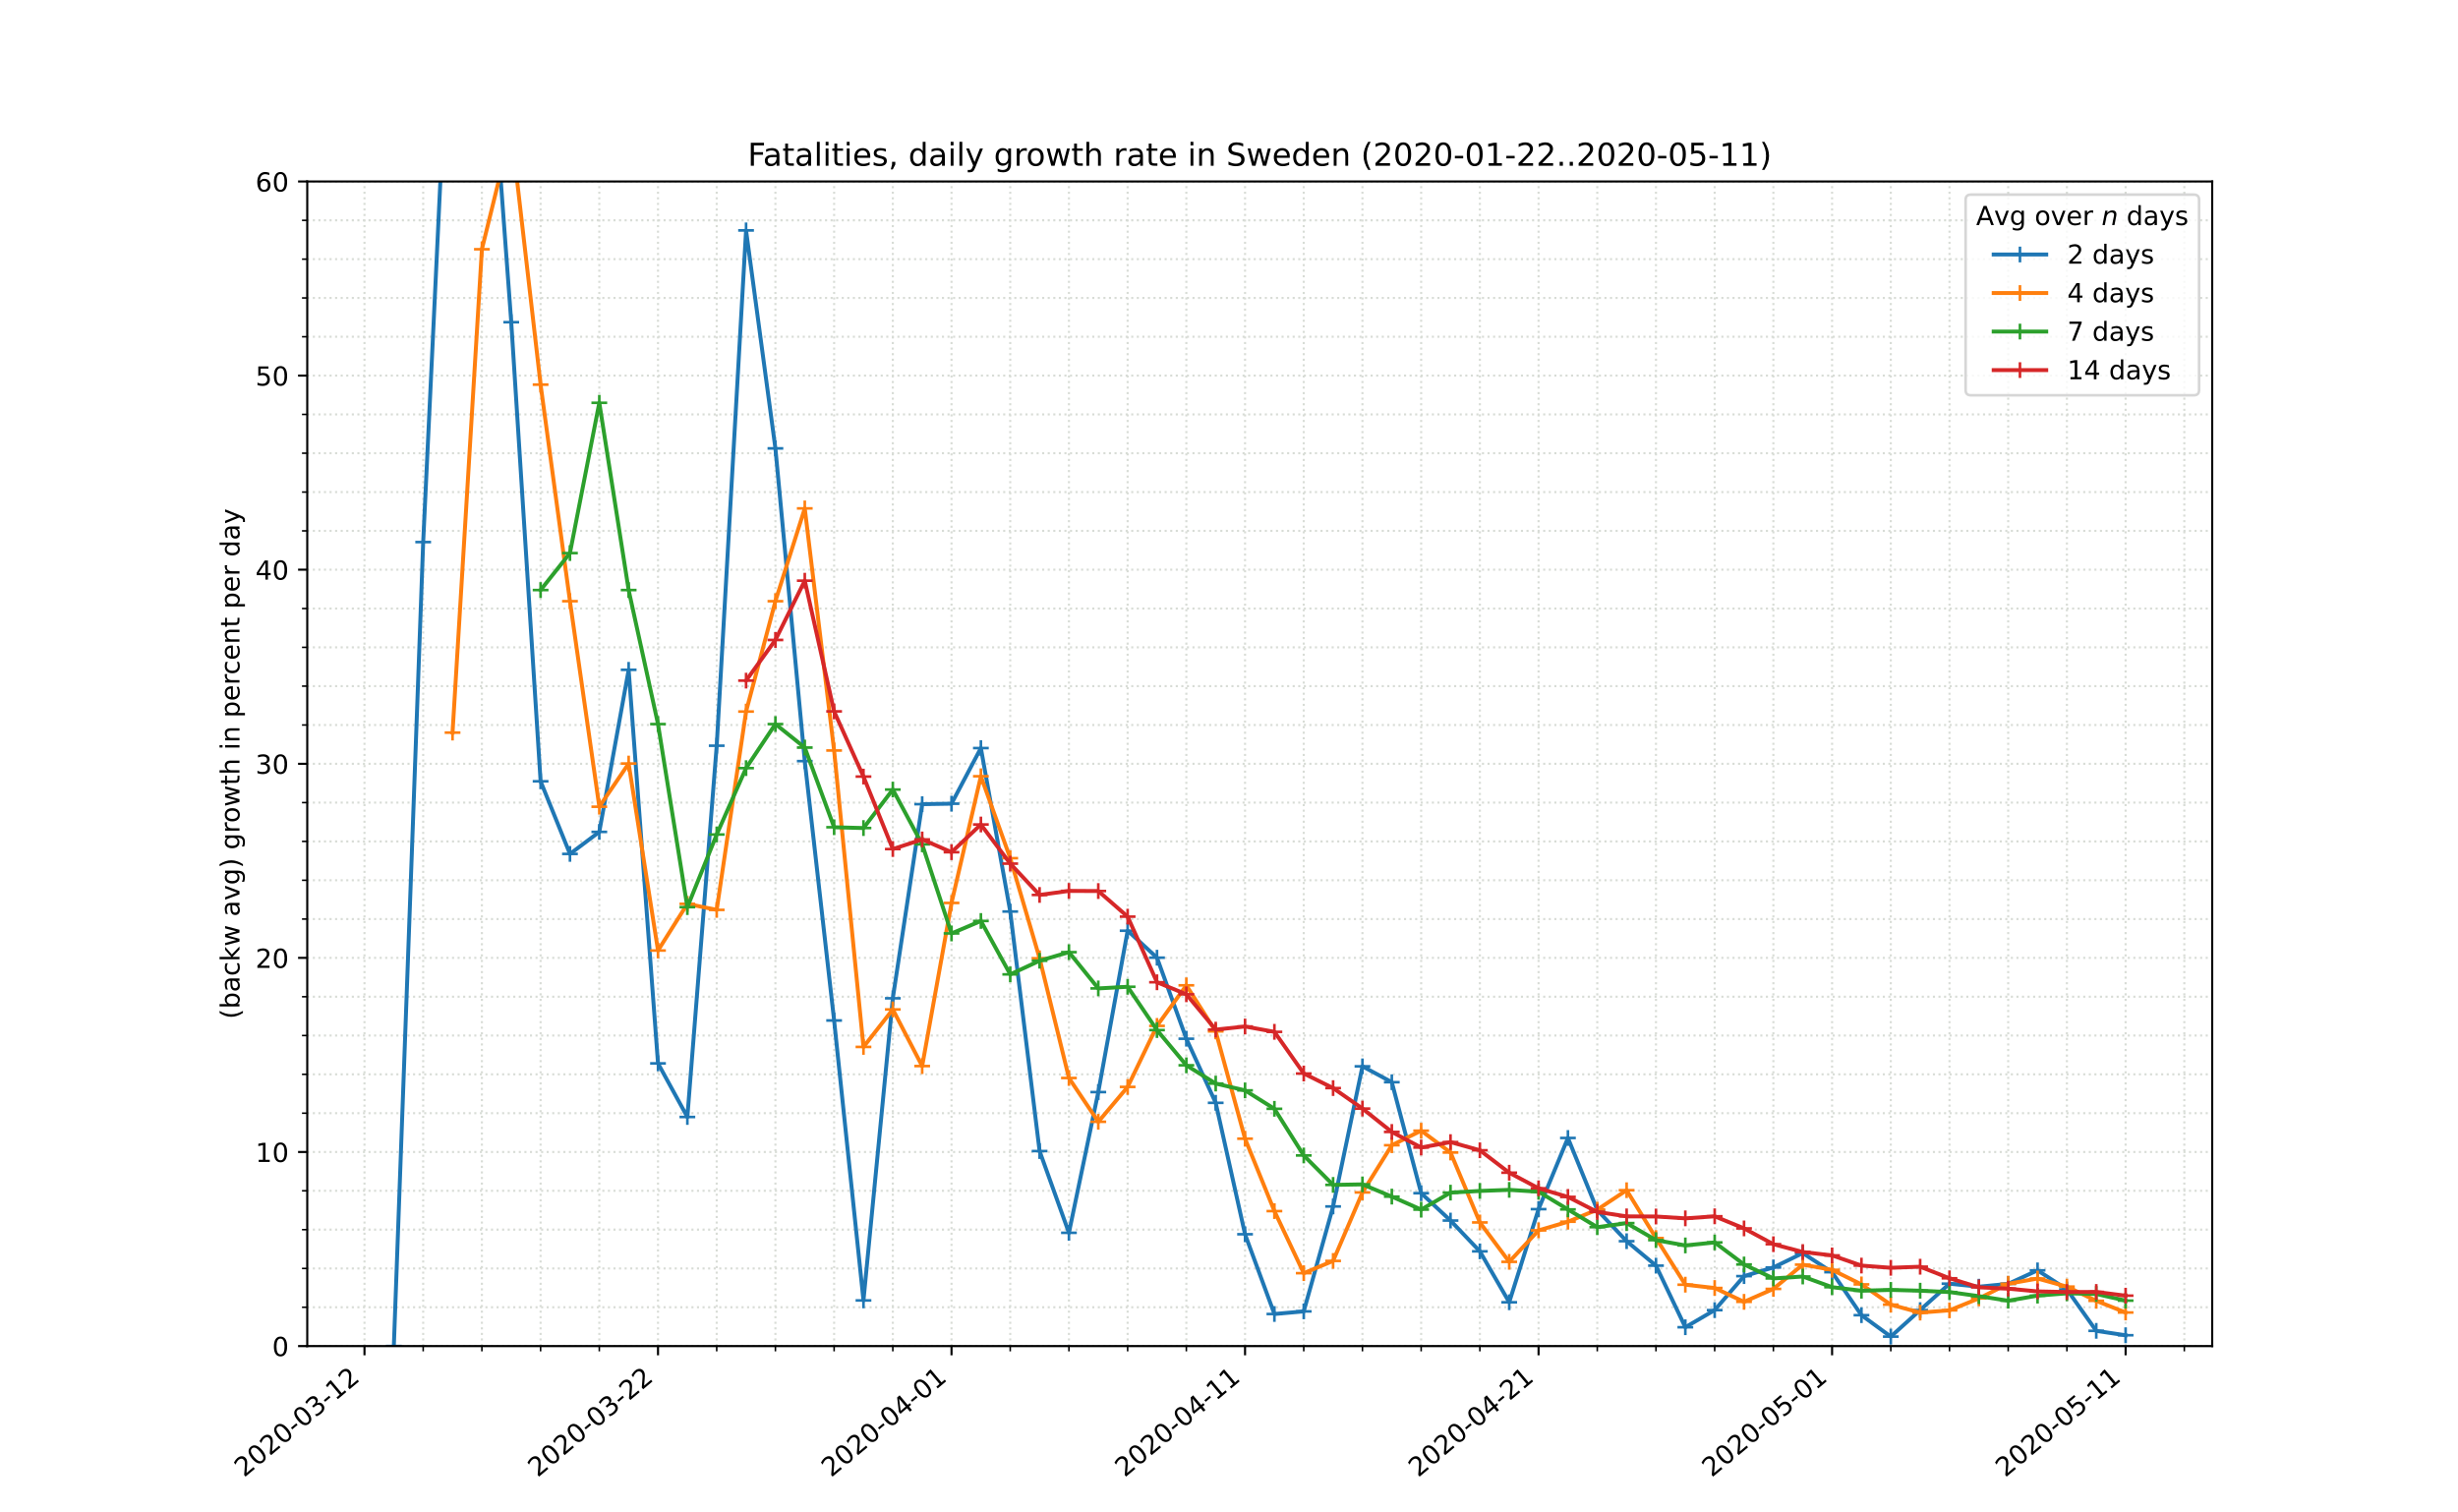 <?xml version="1.0" encoding="utf-8" standalone="no"?>
<!DOCTYPE svg PUBLIC "-//W3C//DTD SVG 1.1//EN"
  "http://www.w3.org/Graphics/SVG/1.1/DTD/svg11.dtd">
<!-- Created with matplotlib (https://matplotlib.org/) -->
<svg height="576pt" version="1.1" viewBox="0 0 936 576" width="936pt" xmlns="http://www.w3.org/2000/svg" xmlns:xlink="http://www.w3.org/1999/xlink">
 <defs>
  <style type="text/css">
*{stroke-linecap:butt;stroke-linejoin:round;}
  </style>
 </defs>
 <g id="figure_1">
  <g id="patch_1">
   <path d="M 0 576 
L 936 576 
L 936 0 
L 0 0 
z
" style="fill:#ffffff;"/>
  </g>
  <g id="axes_1">
   <g id="patch_2">
    <path d="M 117 512.64 
L 842.4 512.64 
L 842.4 69.12 
L 117 69.12 
z
" style="fill:#ffffff;"/>
   </g>
   <g id="matplotlib.axis_1">
    <g id="xtick_1">
     <g id="line2d_1">
      <path clip-path="url(#p4eaae9ad41)" d="M 138.796 512.64 
L 138.796 69.12 
" style="fill:none;stroke:#d8dcd6;stroke-dasharray:0.8,1.32;stroke-dashoffset:0;stroke-width:0.8;"/>
     </g>
     <g id="line2d_2">
      <defs>
       <path d="M 0 0 
L 0 3.5 
" id="m26a3a57319" style="stroke:#000000;stroke-width:0.8;"/>
      </defs>
      <g>
       <use style="stroke:#000000;stroke-width:0.8;" x="138.796" xlink:href="#m26a3a57319" y="512.64"/>
      </g>
     </g>
     <g id="text_1">
      <!-- 2020-03-12 -->
      <defs>
       <path d="M 19.188 8.297 
L 53.609 8.297 
L 53.609 0 
L 7.328 0 
L 7.328 8.297 
Q 12.938 14.109 22.625 23.891 
Q 32.328 33.688 34.812 36.531 
Q 39.547 41.844 41.422 45.531 
Q 43.312 49.219 43.312 52.781 
Q 43.312 58.594 39.234 62.25 
Q 35.156 65.922 28.609 65.922 
Q 23.969 65.922 18.812 64.312 
Q 13.672 62.703 7.812 59.422 
L 7.812 69.391 
Q 13.766 71.781 18.938 73 
Q 24.125 74.219 28.422 74.219 
Q 39.75 74.219 46.484 68.547 
Q 53.219 62.891 53.219 53.422 
Q 53.219 48.922 51.531 44.891 
Q 49.859 40.875 45.406 35.406 
Q 44.188 33.984 37.641 27.219 
Q 31.109 20.453 19.188 8.297 
z
" id="DejaVuSans-50"/>
       <path d="M 31.781 66.406 
Q 24.172 66.406 20.328 58.906 
Q 16.5 51.422 16.5 36.375 
Q 16.5 21.391 20.328 13.891 
Q 24.172 6.391 31.781 6.391 
Q 39.453 6.391 43.281 13.891 
Q 47.125 21.391 47.125 36.375 
Q 47.125 51.422 43.281 58.906 
Q 39.453 66.406 31.781 66.406 
z
M 31.781 74.219 
Q 44.047 74.219 50.516 64.516 
Q 56.984 54.828 56.984 36.375 
Q 56.984 17.969 50.516 8.266 
Q 44.047 -1.422 31.781 -1.422 
Q 19.531 -1.422 13.062 8.266 
Q 6.594 17.969 6.594 36.375 
Q 6.594 54.828 13.062 64.516 
Q 19.531 74.219 31.781 74.219 
z
" id="DejaVuSans-48"/>
       <path d="M 4.891 31.391 
L 31.203 31.391 
L 31.203 23.391 
L 4.891 23.391 
z
" id="DejaVuSans-45"/>
       <path d="M 40.578 39.312 
Q 47.656 37.797 51.625 33 
Q 55.609 28.219 55.609 21.188 
Q 55.609 10.406 48.188 4.484 
Q 40.766 -1.422 27.094 -1.422 
Q 22.516 -1.422 17.656 -0.516 
Q 12.797 0.391 7.625 2.203 
L 7.625 11.719 
Q 11.719 9.328 16.594 8.109 
Q 21.484 6.891 26.812 6.891 
Q 36.078 6.891 40.938 10.547 
Q 45.797 14.203 45.797 21.188 
Q 45.797 27.641 41.281 31.266 
Q 36.766 34.906 28.719 34.906 
L 20.219 34.906 
L 20.219 43.016 
L 29.109 43.016 
Q 36.375 43.016 40.234 45.922 
Q 44.094 48.828 44.094 54.297 
Q 44.094 59.906 40.109 62.906 
Q 36.141 65.922 28.719 65.922 
Q 24.656 65.922 20.016 65.031 
Q 15.375 64.156 9.812 62.312 
L 9.812 71.094 
Q 15.438 72.656 20.344 73.438 
Q 25.25 74.219 29.594 74.219 
Q 40.828 74.219 47.359 69.109 
Q 53.906 64.016 53.906 55.328 
Q 53.906 49.266 50.438 45.094 
Q 46.969 40.922 40.578 39.312 
z
" id="DejaVuSans-51"/>
       <path d="M 12.406 8.297 
L 28.516 8.297 
L 28.516 63.922 
L 10.984 60.406 
L 10.984 69.391 
L 28.422 72.906 
L 38.281 72.906 
L 38.281 8.297 
L 54.391 8.297 
L 54.391 0 
L 12.406 0 
z
" id="DejaVuSans-49"/>
      </defs>
      <g transform="translate(92.94 562.817)rotate(-40)scale(0.1 -0.1)">
       <use xlink:href="#DejaVuSans-50"/>
       <use x="63.623" xlink:href="#DejaVuSans-48"/>
       <use x="127.246" xlink:href="#DejaVuSans-50"/>
       <use x="190.869" xlink:href="#DejaVuSans-48"/>
       <use x="254.492" xlink:href="#DejaVuSans-45"/>
       <use x="290.576" xlink:href="#DejaVuSans-48"/>
       <use x="354.199" xlink:href="#DejaVuSans-51"/>
       <use x="417.822" xlink:href="#DejaVuSans-45"/>
       <use x="453.906" xlink:href="#DejaVuSans-49"/>
       <use x="517.529" xlink:href="#DejaVuSans-50"/>
      </g>
     </g>
    </g>
    <g id="xtick_2">
     <g id="line2d_3">
      <path clip-path="url(#p4eaae9ad41)" d="M 250.567 512.64 
L 250.567 69.12 
" style="fill:none;stroke:#d8dcd6;stroke-dasharray:0.8,1.32;stroke-dashoffset:0;stroke-width:0.8;"/>
     </g>
     <g id="line2d_4">
      <g>
       <use style="stroke:#000000;stroke-width:0.8;" x="250.567" xlink:href="#m26a3a57319" y="512.64"/>
      </g>
     </g>
     <g id="text_2">
      <!-- 2020-03-22 -->
      <g transform="translate(204.712 562.817)rotate(-40)scale(0.1 -0.1)">
       <use xlink:href="#DejaVuSans-50"/>
       <use x="63.623" xlink:href="#DejaVuSans-48"/>
       <use x="127.246" xlink:href="#DejaVuSans-50"/>
       <use x="190.869" xlink:href="#DejaVuSans-48"/>
       <use x="254.492" xlink:href="#DejaVuSans-45"/>
       <use x="290.576" xlink:href="#DejaVuSans-48"/>
       <use x="354.199" xlink:href="#DejaVuSans-51"/>
       <use x="417.822" xlink:href="#DejaVuSans-45"/>
       <use x="453.906" xlink:href="#DejaVuSans-50"/>
       <use x="517.529" xlink:href="#DejaVuSans-50"/>
      </g>
     </g>
    </g>
    <g id="xtick_3">
     <g id="line2d_5">
      <path clip-path="url(#p4eaae9ad41)" d="M 362.339 512.64 
L 362.339 69.12 
" style="fill:none;stroke:#d8dcd6;stroke-dasharray:0.8,1.32;stroke-dashoffset:0;stroke-width:0.8;"/>
     </g>
     <g id="line2d_6">
      <g>
       <use style="stroke:#000000;stroke-width:0.8;" x="362.339" xlink:href="#m26a3a57319" y="512.64"/>
      </g>
     </g>
     <g id="text_3">
      <!-- 2020-04-01 -->
      <defs>
       <path d="M 37.797 64.312 
L 12.891 25.391 
L 37.797 25.391 
z
M 35.203 72.906 
L 47.609 72.906 
L 47.609 25.391 
L 58.016 25.391 
L 58.016 17.188 
L 47.609 17.188 
L 47.609 0 
L 37.797 0 
L 37.797 17.188 
L 4.891 17.188 
L 4.891 26.703 
z
" id="DejaVuSans-52"/>
      </defs>
      <g transform="translate(316.483 562.817)rotate(-40)scale(0.1 -0.1)">
       <use xlink:href="#DejaVuSans-50"/>
       <use x="63.623" xlink:href="#DejaVuSans-48"/>
       <use x="127.246" xlink:href="#DejaVuSans-50"/>
       <use x="190.869" xlink:href="#DejaVuSans-48"/>
       <use x="254.492" xlink:href="#DejaVuSans-45"/>
       <use x="290.576" xlink:href="#DejaVuSans-48"/>
       <use x="354.199" xlink:href="#DejaVuSans-52"/>
       <use x="417.822" xlink:href="#DejaVuSans-45"/>
       <use x="453.906" xlink:href="#DejaVuSans-48"/>
       <use x="517.529" xlink:href="#DejaVuSans-49"/>
      </g>
     </g>
    </g>
    <g id="xtick_4">
     <g id="line2d_7">
      <path clip-path="url(#p4eaae9ad41)" d="M 474.111 512.64 
L 474.111 69.12 
" style="fill:none;stroke:#d8dcd6;stroke-dasharray:0.8,1.32;stroke-dashoffset:0;stroke-width:0.8;"/>
     </g>
     <g id="line2d_8">
      <g>
       <use style="stroke:#000000;stroke-width:0.8;" x="474.111" xlink:href="#m26a3a57319" y="512.64"/>
      </g>
     </g>
     <g id="text_4">
      <!-- 2020-04-11 -->
      <g transform="translate(428.255 562.817)rotate(-40)scale(0.1 -0.1)">
       <use xlink:href="#DejaVuSans-50"/>
       <use x="63.623" xlink:href="#DejaVuSans-48"/>
       <use x="127.246" xlink:href="#DejaVuSans-50"/>
       <use x="190.869" xlink:href="#DejaVuSans-48"/>
       <use x="254.492" xlink:href="#DejaVuSans-45"/>
       <use x="290.576" xlink:href="#DejaVuSans-48"/>
       <use x="354.199" xlink:href="#DejaVuSans-52"/>
       <use x="417.822" xlink:href="#DejaVuSans-45"/>
       <use x="453.906" xlink:href="#DejaVuSans-49"/>
       <use x="517.529" xlink:href="#DejaVuSans-49"/>
      </g>
     </g>
    </g>
    <g id="xtick_5">
     <g id="line2d_9">
      <path clip-path="url(#p4eaae9ad41)" d="M 585.883 512.64 
L 585.883 69.12 
" style="fill:none;stroke:#d8dcd6;stroke-dasharray:0.8,1.32;stroke-dashoffset:0;stroke-width:0.8;"/>
     </g>
     <g id="line2d_10">
      <g>
       <use style="stroke:#000000;stroke-width:0.8;" x="585.883" xlink:href="#m26a3a57319" y="512.64"/>
      </g>
     </g>
     <g id="text_5">
      <!-- 2020-04-21 -->
      <g transform="translate(540.027 562.817)rotate(-40)scale(0.1 -0.1)">
       <use xlink:href="#DejaVuSans-50"/>
       <use x="63.623" xlink:href="#DejaVuSans-48"/>
       <use x="127.246" xlink:href="#DejaVuSans-50"/>
       <use x="190.869" xlink:href="#DejaVuSans-48"/>
       <use x="254.492" xlink:href="#DejaVuSans-45"/>
       <use x="290.576" xlink:href="#DejaVuSans-48"/>
       <use x="354.199" xlink:href="#DejaVuSans-52"/>
       <use x="417.822" xlink:href="#DejaVuSans-45"/>
       <use x="453.906" xlink:href="#DejaVuSans-50"/>
       <use x="517.529" xlink:href="#DejaVuSans-49"/>
      </g>
     </g>
    </g>
    <g id="xtick_6">
     <g id="line2d_11">
      <path clip-path="url(#p4eaae9ad41)" d="M 697.655 512.64 
L 697.655 69.12 
" style="fill:none;stroke:#d8dcd6;stroke-dasharray:0.8,1.32;stroke-dashoffset:0;stroke-width:0.8;"/>
     </g>
     <g id="line2d_12">
      <g>
       <use style="stroke:#000000;stroke-width:0.8;" x="697.655" xlink:href="#m26a3a57319" y="512.64"/>
      </g>
     </g>
     <g id="text_6">
      <!-- 2020-05-01 -->
      <defs>
       <path d="M 10.797 72.906 
L 49.516 72.906 
L 49.516 64.594 
L 19.828 64.594 
L 19.828 46.734 
Q 21.969 47.469 24.109 47.828 
Q 26.266 48.188 28.422 48.188 
Q 40.625 48.188 47.75 41.5 
Q 54.891 34.812 54.891 23.391 
Q 54.891 11.625 47.562 5.094 
Q 40.234 -1.422 26.906 -1.422 
Q 22.312 -1.422 17.547 -0.641 
Q 12.797 0.141 7.719 1.703 
L 7.719 11.625 
Q 12.109 9.234 16.797 8.062 
Q 21.484 6.891 26.703 6.891 
Q 35.156 6.891 40.078 11.328 
Q 45.016 15.766 45.016 23.391 
Q 45.016 31 40.078 35.438 
Q 35.156 39.891 26.703 39.891 
Q 22.75 39.891 18.812 39.016 
Q 14.891 38.141 10.797 36.281 
z
" id="DejaVuSans-53"/>
      </defs>
      <g transform="translate(651.799 562.817)rotate(-40)scale(0.1 -0.1)">
       <use xlink:href="#DejaVuSans-50"/>
       <use x="63.623" xlink:href="#DejaVuSans-48"/>
       <use x="127.246" xlink:href="#DejaVuSans-50"/>
       <use x="190.869" xlink:href="#DejaVuSans-48"/>
       <use x="254.492" xlink:href="#DejaVuSans-45"/>
       <use x="290.576" xlink:href="#DejaVuSans-48"/>
       <use x="354.199" xlink:href="#DejaVuSans-53"/>
       <use x="417.822" xlink:href="#DejaVuSans-45"/>
       <use x="453.906" xlink:href="#DejaVuSans-48"/>
       <use x="517.529" xlink:href="#DejaVuSans-49"/>
      </g>
     </g>
    </g>
    <g id="xtick_7">
     <g id="line2d_13">
      <path clip-path="url(#p4eaae9ad41)" d="M 809.427 512.64 
L 809.427 69.12 
" style="fill:none;stroke:#d8dcd6;stroke-dasharray:0.8,1.32;stroke-dashoffset:0;stroke-width:0.8;"/>
     </g>
     <g id="line2d_14">
      <g>
       <use style="stroke:#000000;stroke-width:0.8;" x="809.427" xlink:href="#m26a3a57319" y="512.64"/>
      </g>
     </g>
     <g id="text_7">
      <!-- 2020-05-11 -->
      <g transform="translate(763.571 562.817)rotate(-40)scale(0.1 -0.1)">
       <use xlink:href="#DejaVuSans-50"/>
       <use x="63.623" xlink:href="#DejaVuSans-48"/>
       <use x="127.246" xlink:href="#DejaVuSans-50"/>
       <use x="190.869" xlink:href="#DejaVuSans-48"/>
       <use x="254.492" xlink:href="#DejaVuSans-45"/>
       <use x="290.576" xlink:href="#DejaVuSans-48"/>
       <use x="354.199" xlink:href="#DejaVuSans-53"/>
       <use x="417.822" xlink:href="#DejaVuSans-45"/>
       <use x="453.906" xlink:href="#DejaVuSans-49"/>
       <use x="517.529" xlink:href="#DejaVuSans-49"/>
      </g>
     </g>
    </g>
    <g id="xtick_8">
     <g id="line2d_15">
      <path clip-path="url(#p4eaae9ad41)" d="M 161.15 512.64 
L 161.15 69.12 
" style="fill:none;stroke:#d8dcd6;stroke-dasharray:0.8,1.32;stroke-dashoffset:0;stroke-width:0.8;"/>
     </g>
     <g id="line2d_16">
      <defs>
       <path d="M 0 0 
L 0 2 
" id="mff74171fcf" style="stroke:#000000;stroke-width:0.6;"/>
      </defs>
      <g>
       <use style="stroke:#000000;stroke-width:0.6;" x="161.15" xlink:href="#mff74171fcf" y="512.64"/>
      </g>
     </g>
    </g>
    <g id="xtick_9">
     <g id="line2d_17">
      <path clip-path="url(#p4eaae9ad41)" d="M 183.504 512.64 
L 183.504 69.12 
" style="fill:none;stroke:#d8dcd6;stroke-dasharray:0.8,1.32;stroke-dashoffset:0;stroke-width:0.8;"/>
     </g>
     <g id="line2d_18">
      <g>
       <use style="stroke:#000000;stroke-width:0.6;" x="183.504" xlink:href="#mff74171fcf" y="512.64"/>
      </g>
     </g>
    </g>
    <g id="xtick_10">
     <g id="line2d_19">
      <path clip-path="url(#p4eaae9ad41)" d="M 205.859 512.64 
L 205.859 69.12 
" style="fill:none;stroke:#d8dcd6;stroke-dasharray:0.8,1.32;stroke-dashoffset:0;stroke-width:0.8;"/>
     </g>
     <g id="line2d_20">
      <g>
       <use style="stroke:#000000;stroke-width:0.6;" x="205.859" xlink:href="#mff74171fcf" y="512.64"/>
      </g>
     </g>
    </g>
    <g id="xtick_11">
     <g id="line2d_21">
      <path clip-path="url(#p4eaae9ad41)" d="M 228.213 512.64 
L 228.213 69.12 
" style="fill:none;stroke:#d8dcd6;stroke-dasharray:0.8,1.32;stroke-dashoffset:0;stroke-width:0.8;"/>
     </g>
     <g id="line2d_22">
      <g>
       <use style="stroke:#000000;stroke-width:0.6;" x="228.213" xlink:href="#mff74171fcf" y="512.64"/>
      </g>
     </g>
    </g>
    <g id="xtick_12">
     <g id="line2d_23">
      <path clip-path="url(#p4eaae9ad41)" d="M 272.922 512.64 
L 272.922 69.12 
" style="fill:none;stroke:#d8dcd6;stroke-dasharray:0.8,1.32;stroke-dashoffset:0;stroke-width:0.8;"/>
     </g>
     <g id="line2d_24">
      <g>
       <use style="stroke:#000000;stroke-width:0.6;" x="272.922" xlink:href="#mff74171fcf" y="512.64"/>
      </g>
     </g>
    </g>
    <g id="xtick_13">
     <g id="line2d_25">
      <path clip-path="url(#p4eaae9ad41)" d="M 295.276 512.64 
L 295.276 69.12 
" style="fill:none;stroke:#d8dcd6;stroke-dasharray:0.8,1.32;stroke-dashoffset:0;stroke-width:0.8;"/>
     </g>
     <g id="line2d_26">
      <g>
       <use style="stroke:#000000;stroke-width:0.6;" x="295.276" xlink:href="#mff74171fcf" y="512.64"/>
      </g>
     </g>
    </g>
    <g id="xtick_14">
     <g id="line2d_27">
      <path clip-path="url(#p4eaae9ad41)" d="M 317.631 512.64 
L 317.631 69.12 
" style="fill:none;stroke:#d8dcd6;stroke-dasharray:0.8,1.32;stroke-dashoffset:0;stroke-width:0.8;"/>
     </g>
     <g id="line2d_28">
      <g>
       <use style="stroke:#000000;stroke-width:0.6;" x="317.631" xlink:href="#mff74171fcf" y="512.64"/>
      </g>
     </g>
    </g>
    <g id="xtick_15">
     <g id="line2d_29">
      <path clip-path="url(#p4eaae9ad41)" d="M 339.985 512.64 
L 339.985 69.12 
" style="fill:none;stroke:#d8dcd6;stroke-dasharray:0.8,1.32;stroke-dashoffset:0;stroke-width:0.8;"/>
     </g>
     <g id="line2d_30">
      <g>
       <use style="stroke:#000000;stroke-width:0.6;" x="339.985" xlink:href="#mff74171fcf" y="512.64"/>
      </g>
     </g>
    </g>
    <g id="xtick_16">
     <g id="line2d_31">
      <path clip-path="url(#p4eaae9ad41)" d="M 384.694 512.64 
L 384.694 69.12 
" style="fill:none;stroke:#d8dcd6;stroke-dasharray:0.8,1.32;stroke-dashoffset:0;stroke-width:0.8;"/>
     </g>
     <g id="line2d_32">
      <g>
       <use style="stroke:#000000;stroke-width:0.6;" x="384.694" xlink:href="#mff74171fcf" y="512.64"/>
      </g>
     </g>
    </g>
    <g id="xtick_17">
     <g id="line2d_33">
      <path clip-path="url(#p4eaae9ad41)" d="M 407.048 512.64 
L 407.048 69.12 
" style="fill:none;stroke:#d8dcd6;stroke-dasharray:0.8,1.32;stroke-dashoffset:0;stroke-width:0.8;"/>
     </g>
     <g id="line2d_34">
      <g>
       <use style="stroke:#000000;stroke-width:0.6;" x="407.048" xlink:href="#mff74171fcf" y="512.64"/>
      </g>
     </g>
    </g>
    <g id="xtick_18">
     <g id="line2d_35">
      <path clip-path="url(#p4eaae9ad41)" d="M 429.403 512.64 
L 429.403 69.12 
" style="fill:none;stroke:#d8dcd6;stroke-dasharray:0.8,1.32;stroke-dashoffset:0;stroke-width:0.8;"/>
     </g>
     <g id="line2d_36">
      <g>
       <use style="stroke:#000000;stroke-width:0.6;" x="429.403" xlink:href="#mff74171fcf" y="512.64"/>
      </g>
     </g>
    </g>
    <g id="xtick_19">
     <g id="line2d_37">
      <path clip-path="url(#p4eaae9ad41)" d="M 451.757 512.64 
L 451.757 69.12 
" style="fill:none;stroke:#d8dcd6;stroke-dasharray:0.8,1.32;stroke-dashoffset:0;stroke-width:0.8;"/>
     </g>
     <g id="line2d_38">
      <g>
       <use style="stroke:#000000;stroke-width:0.6;" x="451.757" xlink:href="#mff74171fcf" y="512.64"/>
      </g>
     </g>
    </g>
    <g id="xtick_20">
     <g id="line2d_39">
      <path clip-path="url(#p4eaae9ad41)" d="M 496.466 512.64 
L 496.466 69.12 
" style="fill:none;stroke:#d8dcd6;stroke-dasharray:0.8,1.32;stroke-dashoffset:0;stroke-width:0.8;"/>
     </g>
     <g id="line2d_40">
      <g>
       <use style="stroke:#000000;stroke-width:0.6;" x="496.466" xlink:href="#mff74171fcf" y="512.64"/>
      </g>
     </g>
    </g>
    <g id="xtick_21">
     <g id="line2d_41">
      <path clip-path="url(#p4eaae9ad41)" d="M 518.82 512.64 
L 518.82 69.12 
" style="fill:none;stroke:#d8dcd6;stroke-dasharray:0.8,1.32;stroke-dashoffset:0;stroke-width:0.8;"/>
     </g>
     <g id="line2d_42">
      <g>
       <use style="stroke:#000000;stroke-width:0.6;" x="518.82" xlink:href="#mff74171fcf" y="512.64"/>
      </g>
     </g>
    </g>
    <g id="xtick_22">
     <g id="line2d_43">
      <path clip-path="url(#p4eaae9ad41)" d="M 541.175 512.64 
L 541.175 69.12 
" style="fill:none;stroke:#d8dcd6;stroke-dasharray:0.8,1.32;stroke-dashoffset:0;stroke-width:0.8;"/>
     </g>
     <g id="line2d_44">
      <g>
       <use style="stroke:#000000;stroke-width:0.6;" x="541.175" xlink:href="#mff74171fcf" y="512.64"/>
      </g>
     </g>
    </g>
    <g id="xtick_23">
     <g id="line2d_45">
      <path clip-path="url(#p4eaae9ad41)" d="M 563.529 512.64 
L 563.529 69.12 
" style="fill:none;stroke:#d8dcd6;stroke-dasharray:0.8,1.32;stroke-dashoffset:0;stroke-width:0.8;"/>
     </g>
     <g id="line2d_46">
      <g>
       <use style="stroke:#000000;stroke-width:0.6;" x="563.529" xlink:href="#mff74171fcf" y="512.64"/>
      </g>
     </g>
    </g>
    <g id="xtick_24">
     <g id="line2d_47">
      <path clip-path="url(#p4eaae9ad41)" d="M 608.238 512.64 
L 608.238 69.12 
" style="fill:none;stroke:#d8dcd6;stroke-dasharray:0.8,1.32;stroke-dashoffset:0;stroke-width:0.8;"/>
     </g>
     <g id="line2d_48">
      <g>
       <use style="stroke:#000000;stroke-width:0.6;" x="608.238" xlink:href="#mff74171fcf" y="512.64"/>
      </g>
     </g>
    </g>
    <g id="xtick_25">
     <g id="line2d_49">
      <path clip-path="url(#p4eaae9ad41)" d="M 630.592 512.64 
L 630.592 69.12 
" style="fill:none;stroke:#d8dcd6;stroke-dasharray:0.8,1.32;stroke-dashoffset:0;stroke-width:0.8;"/>
     </g>
     <g id="line2d_50">
      <g>
       <use style="stroke:#000000;stroke-width:0.6;" x="630.592" xlink:href="#mff74171fcf" y="512.64"/>
      </g>
     </g>
    </g>
    <g id="xtick_26">
     <g id="line2d_51">
      <path clip-path="url(#p4eaae9ad41)" d="M 652.947 512.64 
L 652.947 69.12 
" style="fill:none;stroke:#d8dcd6;stroke-dasharray:0.8,1.32;stroke-dashoffset:0;stroke-width:0.8;"/>
     </g>
     <g id="line2d_52">
      <g>
       <use style="stroke:#000000;stroke-width:0.6;" x="652.947" xlink:href="#mff74171fcf" y="512.64"/>
      </g>
     </g>
    </g>
    <g id="xtick_27">
     <g id="line2d_53">
      <path clip-path="url(#p4eaae9ad41)" d="M 675.301 512.64 
L 675.301 69.12 
" style="fill:none;stroke:#d8dcd6;stroke-dasharray:0.8,1.32;stroke-dashoffset:0;stroke-width:0.8;"/>
     </g>
     <g id="line2d_54">
      <g>
       <use style="stroke:#000000;stroke-width:0.6;" x="675.301" xlink:href="#mff74171fcf" y="512.64"/>
      </g>
     </g>
    </g>
    <g id="xtick_28">
     <g id="line2d_55">
      <path clip-path="url(#p4eaae9ad41)" d="M 720.01 512.64 
L 720.01 69.12 
" style="fill:none;stroke:#d8dcd6;stroke-dasharray:0.8,1.32;stroke-dashoffset:0;stroke-width:0.8;"/>
     </g>
     <g id="line2d_56">
      <g>
       <use style="stroke:#000000;stroke-width:0.6;" x="720.01" xlink:href="#mff74171fcf" y="512.64"/>
      </g>
     </g>
    </g>
    <g id="xtick_29">
     <g id="line2d_57">
      <path clip-path="url(#p4eaae9ad41)" d="M 742.364 512.64 
L 742.364 69.12 
" style="fill:none;stroke:#d8dcd6;stroke-dasharray:0.8,1.32;stroke-dashoffset:0;stroke-width:0.8;"/>
     </g>
     <g id="line2d_58">
      <g>
       <use style="stroke:#000000;stroke-width:0.6;" x="742.364" xlink:href="#mff74171fcf" y="512.64"/>
      </g>
     </g>
    </g>
    <g id="xtick_30">
     <g id="line2d_59">
      <path clip-path="url(#p4eaae9ad41)" d="M 764.718 512.64 
L 764.718 69.12 
" style="fill:none;stroke:#d8dcd6;stroke-dasharray:0.8,1.32;stroke-dashoffset:0;stroke-width:0.8;"/>
     </g>
     <g id="line2d_60">
      <g>
       <use style="stroke:#000000;stroke-width:0.6;" x="764.718" xlink:href="#mff74171fcf" y="512.64"/>
      </g>
     </g>
    </g>
    <g id="xtick_31">
     <g id="line2d_61">
      <path clip-path="url(#p4eaae9ad41)" d="M 787.073 512.64 
L 787.073 69.12 
" style="fill:none;stroke:#d8dcd6;stroke-dasharray:0.8,1.32;stroke-dashoffset:0;stroke-width:0.8;"/>
     </g>
     <g id="line2d_62">
      <g>
       <use style="stroke:#000000;stroke-width:0.6;" x="787.073" xlink:href="#mff74171fcf" y="512.64"/>
      </g>
     </g>
    </g>
    <g id="xtick_32">
     <g id="line2d_63">
      <path clip-path="url(#p4eaae9ad41)" d="M 831.782 512.64 
L 831.782 69.12 
" style="fill:none;stroke:#d8dcd6;stroke-dasharray:0.8,1.32;stroke-dashoffset:0;stroke-width:0.8;"/>
     </g>
     <g id="line2d_64">
      <g>
       <use style="stroke:#000000;stroke-width:0.6;" x="831.782" xlink:href="#mff74171fcf" y="512.64"/>
      </g>
     </g>
    </g>
   </g>
   <g id="matplotlib.axis_2">
    <g id="ytick_1">
     <g id="line2d_65">
      <path clip-path="url(#p4eaae9ad41)" d="M 117 512.64 
L 842.4 512.64 
" style="fill:none;stroke:#d8dcd6;stroke-dasharray:0.8,1.32;stroke-dashoffset:0;stroke-width:0.8;"/>
     </g>
     <g id="line2d_66">
      <defs>
       <path d="M 0 0 
L -3.5 0 
" id="m390bdb0280" style="stroke:#000000;stroke-width:0.8;"/>
      </defs>
      <g>
       <use style="stroke:#000000;stroke-width:0.8;" x="117" xlink:href="#m390bdb0280" y="512.64"/>
      </g>
     </g>
     <g id="text_8">
      <!-- 0 -->
      <g transform="translate(103.638 516.439)scale(0.1 -0.1)">
       <use xlink:href="#DejaVuSans-48"/>
      </g>
     </g>
    </g>
    <g id="ytick_2">
     <g id="line2d_67">
      <path clip-path="url(#p4eaae9ad41)" d="M 117 438.72 
L 842.4 438.72 
" style="fill:none;stroke:#d8dcd6;stroke-dasharray:0.8,1.32;stroke-dashoffset:0;stroke-width:0.8;"/>
     </g>
     <g id="line2d_68">
      <g>
       <use style="stroke:#000000;stroke-width:0.8;" x="117" xlink:href="#m390bdb0280" y="438.72"/>
      </g>
     </g>
     <g id="text_9">
      <!-- 10 -->
      <g transform="translate(97.275 442.519)scale(0.1 -0.1)">
       <use xlink:href="#DejaVuSans-49"/>
       <use x="63.623" xlink:href="#DejaVuSans-48"/>
      </g>
     </g>
    </g>
    <g id="ytick_3">
     <g id="line2d_69">
      <path clip-path="url(#p4eaae9ad41)" d="M 117 364.8 
L 842.4 364.8 
" style="fill:none;stroke:#d8dcd6;stroke-dasharray:0.8,1.32;stroke-dashoffset:0;stroke-width:0.8;"/>
     </g>
     <g id="line2d_70">
      <g>
       <use style="stroke:#000000;stroke-width:0.8;" x="117" xlink:href="#m390bdb0280" y="364.8"/>
      </g>
     </g>
     <g id="text_10">
      <!-- 20 -->
      <g transform="translate(97.275 368.599)scale(0.1 -0.1)">
       <use xlink:href="#DejaVuSans-50"/>
       <use x="63.623" xlink:href="#DejaVuSans-48"/>
      </g>
     </g>
    </g>
    <g id="ytick_4">
     <g id="line2d_71">
      <path clip-path="url(#p4eaae9ad41)" d="M 117 290.88 
L 842.4 290.88 
" style="fill:none;stroke:#d8dcd6;stroke-dasharray:0.8,1.32;stroke-dashoffset:0;stroke-width:0.8;"/>
     </g>
     <g id="line2d_72">
      <g>
       <use style="stroke:#000000;stroke-width:0.8;" x="117" xlink:href="#m390bdb0280" y="290.88"/>
      </g>
     </g>
     <g id="text_11">
      <!-- 30 -->
      <g transform="translate(97.275 294.679)scale(0.1 -0.1)">
       <use xlink:href="#DejaVuSans-51"/>
       <use x="63.623" xlink:href="#DejaVuSans-48"/>
      </g>
     </g>
    </g>
    <g id="ytick_5">
     <g id="line2d_73">
      <path clip-path="url(#p4eaae9ad41)" d="M 117 216.96 
L 842.4 216.96 
" style="fill:none;stroke:#d8dcd6;stroke-dasharray:0.8,1.32;stroke-dashoffset:0;stroke-width:0.8;"/>
     </g>
     <g id="line2d_74">
      <g>
       <use style="stroke:#000000;stroke-width:0.8;" x="117" xlink:href="#m390bdb0280" y="216.96"/>
      </g>
     </g>
     <g id="text_12">
      <!-- 40 -->
      <g transform="translate(97.275 220.759)scale(0.1 -0.1)">
       <use xlink:href="#DejaVuSans-52"/>
       <use x="63.623" xlink:href="#DejaVuSans-48"/>
      </g>
     </g>
    </g>
    <g id="ytick_6">
     <g id="line2d_75">
      <path clip-path="url(#p4eaae9ad41)" d="M 117 143.04 
L 842.4 143.04 
" style="fill:none;stroke:#d8dcd6;stroke-dasharray:0.8,1.32;stroke-dashoffset:0;stroke-width:0.8;"/>
     </g>
     <g id="line2d_76">
      <g>
       <use style="stroke:#000000;stroke-width:0.8;" x="117" xlink:href="#m390bdb0280" y="143.04"/>
      </g>
     </g>
     <g id="text_13">
      <!-- 50 -->
      <g transform="translate(97.275 146.839)scale(0.1 -0.1)">
       <use xlink:href="#DejaVuSans-53"/>
       <use x="63.623" xlink:href="#DejaVuSans-48"/>
      </g>
     </g>
    </g>
    <g id="ytick_7">
     <g id="line2d_77">
      <path clip-path="url(#p4eaae9ad41)" d="M 117 69.12 
L 842.4 69.12 
" style="fill:none;stroke:#d8dcd6;stroke-dasharray:0.8,1.32;stroke-dashoffset:0;stroke-width:0.8;"/>
     </g>
     <g id="line2d_78">
      <g>
       <use style="stroke:#000000;stroke-width:0.8;" x="117" xlink:href="#m390bdb0280" y="69.12"/>
      </g>
     </g>
     <g id="text_14">
      <!-- 60 -->
      <defs>
       <path d="M 33.016 40.375 
Q 26.375 40.375 22.484 35.828 
Q 18.609 31.297 18.609 23.391 
Q 18.609 15.531 22.484 10.953 
Q 26.375 6.391 33.016 6.391 
Q 39.656 6.391 43.531 10.953 
Q 47.406 15.531 47.406 23.391 
Q 47.406 31.297 43.531 35.828 
Q 39.656 40.375 33.016 40.375 
z
M 52.594 71.297 
L 52.594 62.312 
Q 48.875 64.062 45.094 64.984 
Q 41.312 65.922 37.594 65.922 
Q 27.828 65.922 22.672 59.328 
Q 17.531 52.734 16.797 39.406 
Q 19.672 43.656 24.016 45.922 
Q 28.375 48.188 33.594 48.188 
Q 44.578 48.188 50.953 41.516 
Q 57.328 34.859 57.328 23.391 
Q 57.328 12.156 50.688 5.359 
Q 44.047 -1.422 33.016 -1.422 
Q 20.359 -1.422 13.672 8.266 
Q 6.984 17.969 6.984 36.375 
Q 6.984 53.656 15.188 63.938 
Q 23.391 74.219 37.203 74.219 
Q 40.922 74.219 44.703 73.484 
Q 48.484 72.75 52.594 71.297 
z
" id="DejaVuSans-54"/>
      </defs>
      <g transform="translate(97.275 72.919)scale(0.1 -0.1)">
       <use xlink:href="#DejaVuSans-54"/>
       <use x="63.623" xlink:href="#DejaVuSans-48"/>
      </g>
     </g>
    </g>
    <g id="ytick_8">
     <g id="line2d_79">
      <path clip-path="url(#p4eaae9ad41)" d="M 117 497.856 
L 842.4 497.856 
" style="fill:none;stroke:#d8dcd6;stroke-dasharray:0.8,1.32;stroke-dashoffset:0;stroke-width:0.8;"/>
     </g>
     <g id="line2d_80">
      <defs>
       <path d="M 0 0 
L -2 0 
" id="m736ac7db40" style="stroke:#000000;stroke-width:0.6;"/>
      </defs>
      <g>
       <use style="stroke:#000000;stroke-width:0.6;" x="117" xlink:href="#m736ac7db40" y="497.856"/>
      </g>
     </g>
    </g>
    <g id="ytick_9">
     <g id="line2d_81">
      <path clip-path="url(#p4eaae9ad41)" d="M 117 483.072 
L 842.4 483.072 
" style="fill:none;stroke:#d8dcd6;stroke-dasharray:0.8,1.32;stroke-dashoffset:0;stroke-width:0.8;"/>
     </g>
     <g id="line2d_82">
      <g>
       <use style="stroke:#000000;stroke-width:0.6;" x="117" xlink:href="#m736ac7db40" y="483.072"/>
      </g>
     </g>
    </g>
    <g id="ytick_10">
     <g id="line2d_83">
      <path clip-path="url(#p4eaae9ad41)" d="M 117 468.288 
L 842.4 468.288 
" style="fill:none;stroke:#d8dcd6;stroke-dasharray:0.8,1.32;stroke-dashoffset:0;stroke-width:0.8;"/>
     </g>
     <g id="line2d_84">
      <g>
       <use style="stroke:#000000;stroke-width:0.6;" x="117" xlink:href="#m736ac7db40" y="468.288"/>
      </g>
     </g>
    </g>
    <g id="ytick_11">
     <g id="line2d_85">
      <path clip-path="url(#p4eaae9ad41)" d="M 117 453.504 
L 842.4 453.504 
" style="fill:none;stroke:#d8dcd6;stroke-dasharray:0.8,1.32;stroke-dashoffset:0;stroke-width:0.8;"/>
     </g>
     <g id="line2d_86">
      <g>
       <use style="stroke:#000000;stroke-width:0.6;" x="117" xlink:href="#m736ac7db40" y="453.504"/>
      </g>
     </g>
    </g>
    <g id="ytick_12">
     <g id="line2d_87">
      <path clip-path="url(#p4eaae9ad41)" d="M 117 423.936 
L 842.4 423.936 
" style="fill:none;stroke:#d8dcd6;stroke-dasharray:0.8,1.32;stroke-dashoffset:0;stroke-width:0.8;"/>
     </g>
     <g id="line2d_88">
      <g>
       <use style="stroke:#000000;stroke-width:0.6;" x="117" xlink:href="#m736ac7db40" y="423.936"/>
      </g>
     </g>
    </g>
    <g id="ytick_13">
     <g id="line2d_89">
      <path clip-path="url(#p4eaae9ad41)" d="M 117 409.152 
L 842.4 409.152 
" style="fill:none;stroke:#d8dcd6;stroke-dasharray:0.8,1.32;stroke-dashoffset:0;stroke-width:0.8;"/>
     </g>
     <g id="line2d_90">
      <g>
       <use style="stroke:#000000;stroke-width:0.6;" x="117" xlink:href="#m736ac7db40" y="409.152"/>
      </g>
     </g>
    </g>
    <g id="ytick_14">
     <g id="line2d_91">
      <path clip-path="url(#p4eaae9ad41)" d="M 117 394.368 
L 842.4 394.368 
" style="fill:none;stroke:#d8dcd6;stroke-dasharray:0.8,1.32;stroke-dashoffset:0;stroke-width:0.8;"/>
     </g>
     <g id="line2d_92">
      <g>
       <use style="stroke:#000000;stroke-width:0.6;" x="117" xlink:href="#m736ac7db40" y="394.368"/>
      </g>
     </g>
    </g>
    <g id="ytick_15">
     <g id="line2d_93">
      <path clip-path="url(#p4eaae9ad41)" d="M 117 379.584 
L 842.4 379.584 
" style="fill:none;stroke:#d8dcd6;stroke-dasharray:0.8,1.32;stroke-dashoffset:0;stroke-width:0.8;"/>
     </g>
     <g id="line2d_94">
      <g>
       <use style="stroke:#000000;stroke-width:0.6;" x="117" xlink:href="#m736ac7db40" y="379.584"/>
      </g>
     </g>
    </g>
    <g id="ytick_16">
     <g id="line2d_95">
      <path clip-path="url(#p4eaae9ad41)" d="M 117 350.016 
L 842.4 350.016 
" style="fill:none;stroke:#d8dcd6;stroke-dasharray:0.8,1.32;stroke-dashoffset:0;stroke-width:0.8;"/>
     </g>
     <g id="line2d_96">
      <g>
       <use style="stroke:#000000;stroke-width:0.6;" x="117" xlink:href="#m736ac7db40" y="350.016"/>
      </g>
     </g>
    </g>
    <g id="ytick_17">
     <g id="line2d_97">
      <path clip-path="url(#p4eaae9ad41)" d="M 117 335.232 
L 842.4 335.232 
" style="fill:none;stroke:#d8dcd6;stroke-dasharray:0.8,1.32;stroke-dashoffset:0;stroke-width:0.8;"/>
     </g>
     <g id="line2d_98">
      <g>
       <use style="stroke:#000000;stroke-width:0.6;" x="117" xlink:href="#m736ac7db40" y="335.232"/>
      </g>
     </g>
    </g>
    <g id="ytick_18">
     <g id="line2d_99">
      <path clip-path="url(#p4eaae9ad41)" d="M 117 320.448 
L 842.4 320.448 
" style="fill:none;stroke:#d8dcd6;stroke-dasharray:0.8,1.32;stroke-dashoffset:0;stroke-width:0.8;"/>
     </g>
     <g id="line2d_100">
      <g>
       <use style="stroke:#000000;stroke-width:0.6;" x="117" xlink:href="#m736ac7db40" y="320.448"/>
      </g>
     </g>
    </g>
    <g id="ytick_19">
     <g id="line2d_101">
      <path clip-path="url(#p4eaae9ad41)" d="M 117 305.664 
L 842.4 305.664 
" style="fill:none;stroke:#d8dcd6;stroke-dasharray:0.8,1.32;stroke-dashoffset:0;stroke-width:0.8;"/>
     </g>
     <g id="line2d_102">
      <g>
       <use style="stroke:#000000;stroke-width:0.6;" x="117" xlink:href="#m736ac7db40" y="305.664"/>
      </g>
     </g>
    </g>
    <g id="ytick_20">
     <g id="line2d_103">
      <path clip-path="url(#p4eaae9ad41)" d="M 117 276.096 
L 842.4 276.096 
" style="fill:none;stroke:#d8dcd6;stroke-dasharray:0.8,1.32;stroke-dashoffset:0;stroke-width:0.8;"/>
     </g>
     <g id="line2d_104">
      <g>
       <use style="stroke:#000000;stroke-width:0.6;" x="117" xlink:href="#m736ac7db40" y="276.096"/>
      </g>
     </g>
    </g>
    <g id="ytick_21">
     <g id="line2d_105">
      <path clip-path="url(#p4eaae9ad41)" d="M 117 261.312 
L 842.4 261.312 
" style="fill:none;stroke:#d8dcd6;stroke-dasharray:0.8,1.32;stroke-dashoffset:0;stroke-width:0.8;"/>
     </g>
     <g id="line2d_106">
      <g>
       <use style="stroke:#000000;stroke-width:0.6;" x="117" xlink:href="#m736ac7db40" y="261.312"/>
      </g>
     </g>
    </g>
    <g id="ytick_22">
     <g id="line2d_107">
      <path clip-path="url(#p4eaae9ad41)" d="M 117 246.528 
L 842.4 246.528 
" style="fill:none;stroke:#d8dcd6;stroke-dasharray:0.8,1.32;stroke-dashoffset:0;stroke-width:0.8;"/>
     </g>
     <g id="line2d_108">
      <g>
       <use style="stroke:#000000;stroke-width:0.6;" x="117" xlink:href="#m736ac7db40" y="246.528"/>
      </g>
     </g>
    </g>
    <g id="ytick_23">
     <g id="line2d_109">
      <path clip-path="url(#p4eaae9ad41)" d="M 117 231.744 
L 842.4 231.744 
" style="fill:none;stroke:#d8dcd6;stroke-dasharray:0.8,1.32;stroke-dashoffset:0;stroke-width:0.8;"/>
     </g>
     <g id="line2d_110">
      <g>
       <use style="stroke:#000000;stroke-width:0.6;" x="117" xlink:href="#m736ac7db40" y="231.744"/>
      </g>
     </g>
    </g>
    <g id="ytick_24">
     <g id="line2d_111">
      <path clip-path="url(#p4eaae9ad41)" d="M 117 202.176 
L 842.4 202.176 
" style="fill:none;stroke:#d8dcd6;stroke-dasharray:0.8,1.32;stroke-dashoffset:0;stroke-width:0.8;"/>
     </g>
     <g id="line2d_112">
      <g>
       <use style="stroke:#000000;stroke-width:0.6;" x="117" xlink:href="#m736ac7db40" y="202.176"/>
      </g>
     </g>
    </g>
    <g id="ytick_25">
     <g id="line2d_113">
      <path clip-path="url(#p4eaae9ad41)" d="M 117 187.392 
L 842.4 187.392 
" style="fill:none;stroke:#d8dcd6;stroke-dasharray:0.8,1.32;stroke-dashoffset:0;stroke-width:0.8;"/>
     </g>
     <g id="line2d_114">
      <g>
       <use style="stroke:#000000;stroke-width:0.6;" x="117" xlink:href="#m736ac7db40" y="187.392"/>
      </g>
     </g>
    </g>
    <g id="ytick_26">
     <g id="line2d_115">
      <path clip-path="url(#p4eaae9ad41)" d="M 117 172.608 
L 842.4 172.608 
" style="fill:none;stroke:#d8dcd6;stroke-dasharray:0.8,1.32;stroke-dashoffset:0;stroke-width:0.8;"/>
     </g>
     <g id="line2d_116">
      <g>
       <use style="stroke:#000000;stroke-width:0.6;" x="117" xlink:href="#m736ac7db40" y="172.608"/>
      </g>
     </g>
    </g>
    <g id="ytick_27">
     <g id="line2d_117">
      <path clip-path="url(#p4eaae9ad41)" d="M 117 157.824 
L 842.4 157.824 
" style="fill:none;stroke:#d8dcd6;stroke-dasharray:0.8,1.32;stroke-dashoffset:0;stroke-width:0.8;"/>
     </g>
     <g id="line2d_118">
      <g>
       <use style="stroke:#000000;stroke-width:0.6;" x="117" xlink:href="#m736ac7db40" y="157.824"/>
      </g>
     </g>
    </g>
    <g id="ytick_28">
     <g id="line2d_119">
      <path clip-path="url(#p4eaae9ad41)" d="M 117 128.256 
L 842.4 128.256 
" style="fill:none;stroke:#d8dcd6;stroke-dasharray:0.8,1.32;stroke-dashoffset:0;stroke-width:0.8;"/>
     </g>
     <g id="line2d_120">
      <g>
       <use style="stroke:#000000;stroke-width:0.6;" x="117" xlink:href="#m736ac7db40" y="128.256"/>
      </g>
     </g>
    </g>
    <g id="ytick_29">
     <g id="line2d_121">
      <path clip-path="url(#p4eaae9ad41)" d="M 117 113.472 
L 842.4 113.472 
" style="fill:none;stroke:#d8dcd6;stroke-dasharray:0.8,1.32;stroke-dashoffset:0;stroke-width:0.8;"/>
     </g>
     <g id="line2d_122">
      <g>
       <use style="stroke:#000000;stroke-width:0.6;" x="117" xlink:href="#m736ac7db40" y="113.472"/>
      </g>
     </g>
    </g>
    <g id="ytick_30">
     <g id="line2d_123">
      <path clip-path="url(#p4eaae9ad41)" d="M 117 98.688 
L 842.4 98.688 
" style="fill:none;stroke:#d8dcd6;stroke-dasharray:0.8,1.32;stroke-dashoffset:0;stroke-width:0.8;"/>
     </g>
     <g id="line2d_124">
      <g>
       <use style="stroke:#000000;stroke-width:0.6;" x="117" xlink:href="#m736ac7db40" y="98.688"/>
      </g>
     </g>
    </g>
    <g id="ytick_31">
     <g id="line2d_125">
      <path clip-path="url(#p4eaae9ad41)" d="M 117 83.904 
L 842.4 83.904 
" style="fill:none;stroke:#d8dcd6;stroke-dasharray:0.8,1.32;stroke-dashoffset:0;stroke-width:0.8;"/>
     </g>
     <g id="line2d_126">
      <g>
       <use style="stroke:#000000;stroke-width:0.6;" x="117" xlink:href="#m736ac7db40" y="83.904"/>
      </g>
     </g>
    </g>
    <g id="text_15">
     <!-- (backw avg) growth in percent per day -->
     <defs>
      <path d="M 31 75.875 
Q 24.469 64.656 21.281 53.656 
Q 18.109 42.672 18.109 31.391 
Q 18.109 20.125 21.312 9.062 
Q 24.516 -2 31 -13.188 
L 23.188 -13.188 
Q 15.875 -1.703 12.234 9.375 
Q 8.594 20.453 8.594 31.391 
Q 8.594 42.281 12.203 53.312 
Q 15.828 64.359 23.188 75.875 
z
" id="DejaVuSans-40"/>
      <path d="M 48.688 27.297 
Q 48.688 37.203 44.609 42.844 
Q 40.531 48.484 33.406 48.484 
Q 26.266 48.484 22.188 42.844 
Q 18.109 37.203 18.109 27.297 
Q 18.109 17.391 22.188 11.75 
Q 26.266 6.109 33.406 6.109 
Q 40.531 6.109 44.609 11.75 
Q 48.688 17.391 48.688 27.297 
z
M 18.109 46.391 
Q 20.953 51.266 25.266 53.625 
Q 29.594 56 35.594 56 
Q 45.562 56 51.781 48.094 
Q 58.016 40.188 58.016 27.297 
Q 58.016 14.406 51.781 6.484 
Q 45.562 -1.422 35.594 -1.422 
Q 29.594 -1.422 25.266 0.953 
Q 20.953 3.328 18.109 8.203 
L 18.109 0 
L 9.078 0 
L 9.078 75.984 
L 18.109 75.984 
z
" id="DejaVuSans-98"/>
      <path d="M 34.281 27.484 
Q 23.391 27.484 19.188 25 
Q 14.984 22.516 14.984 16.5 
Q 14.984 11.719 18.141 8.906 
Q 21.297 6.109 26.703 6.109 
Q 34.188 6.109 38.703 11.406 
Q 43.219 16.703 43.219 25.484 
L 43.219 27.484 
z
M 52.203 31.203 
L 52.203 0 
L 43.219 0 
L 43.219 8.297 
Q 40.141 3.328 35.547 0.953 
Q 30.953 -1.422 24.312 -1.422 
Q 15.922 -1.422 10.953 3.297 
Q 6 8.016 6 15.922 
Q 6 25.141 12.172 29.828 
Q 18.359 34.516 30.609 34.516 
L 43.219 34.516 
L 43.219 35.406 
Q 43.219 41.609 39.141 45 
Q 35.062 48.391 27.688 48.391 
Q 23 48.391 18.547 47.266 
Q 14.109 46.141 10.016 43.891 
L 10.016 52.203 
Q 14.938 54.109 19.578 55.047 
Q 24.219 56 28.609 56 
Q 40.484 56 46.344 49.844 
Q 52.203 43.703 52.203 31.203 
z
" id="DejaVuSans-97"/>
      <path d="M 48.781 52.594 
L 48.781 44.188 
Q 44.969 46.297 41.141 47.344 
Q 37.312 48.391 33.406 48.391 
Q 24.656 48.391 19.812 42.844 
Q 14.984 37.312 14.984 27.297 
Q 14.984 17.281 19.812 11.734 
Q 24.656 6.203 33.406 6.203 
Q 37.312 6.203 41.141 7.25 
Q 44.969 8.297 48.781 10.406 
L 48.781 2.094 
Q 45.016 0.344 40.984 -0.531 
Q 36.969 -1.422 32.422 -1.422 
Q 20.062 -1.422 12.781 6.344 
Q 5.516 14.109 5.516 27.297 
Q 5.516 40.672 12.859 48.328 
Q 20.219 56 33.016 56 
Q 37.156 56 41.109 55.141 
Q 45.062 54.297 48.781 52.594 
z
" id="DejaVuSans-99"/>
      <path d="M 9.078 75.984 
L 18.109 75.984 
L 18.109 31.109 
L 44.922 54.688 
L 56.391 54.688 
L 27.391 29.109 
L 57.625 0 
L 45.906 0 
L 18.109 26.703 
L 18.109 0 
L 9.078 0 
z
" id="DejaVuSans-107"/>
      <path d="M 4.203 54.688 
L 13.188 54.688 
L 24.422 12.016 
L 35.594 54.688 
L 46.188 54.688 
L 57.422 12.016 
L 68.609 54.688 
L 77.594 54.688 
L 63.281 0 
L 52.688 0 
L 40.922 44.828 
L 29.109 0 
L 18.5 0 
z
" id="DejaVuSans-119"/>
      <path id="DejaVuSans-32"/>
      <path d="M 2.984 54.688 
L 12.5 54.688 
L 29.594 8.797 
L 46.688 54.688 
L 56.203 54.688 
L 35.688 0 
L 23.484 0 
z
" id="DejaVuSans-118"/>
      <path d="M 45.406 27.984 
Q 45.406 37.75 41.375 43.109 
Q 37.359 48.484 30.078 48.484 
Q 22.859 48.484 18.828 43.109 
Q 14.797 37.75 14.797 27.984 
Q 14.797 18.266 18.828 12.891 
Q 22.859 7.516 30.078 7.516 
Q 37.359 7.516 41.375 12.891 
Q 45.406 18.266 45.406 27.984 
z
M 54.391 6.781 
Q 54.391 -7.172 48.188 -13.984 
Q 42 -20.797 29.203 -20.797 
Q 24.469 -20.797 20.266 -20.094 
Q 16.062 -19.391 12.109 -17.922 
L 12.109 -9.188 
Q 16.062 -11.328 19.922 -12.344 
Q 23.781 -13.375 27.781 -13.375 
Q 36.625 -13.375 41.016 -8.766 
Q 45.406 -4.156 45.406 5.172 
L 45.406 9.625 
Q 42.625 4.781 38.281 2.391 
Q 33.938 0 27.875 0 
Q 17.828 0 11.672 7.656 
Q 5.516 15.328 5.516 27.984 
Q 5.516 40.672 11.672 48.328 
Q 17.828 56 27.875 56 
Q 33.938 56 38.281 53.609 
Q 42.625 51.219 45.406 46.391 
L 45.406 54.688 
L 54.391 54.688 
z
" id="DejaVuSans-103"/>
      <path d="M 8.016 75.875 
L 15.828 75.875 
Q 23.141 64.359 26.781 53.312 
Q 30.422 42.281 30.422 31.391 
Q 30.422 20.453 26.781 9.375 
Q 23.141 -1.703 15.828 -13.188 
L 8.016 -13.188 
Q 14.5 -2 17.703 9.062 
Q 20.906 20.125 20.906 31.391 
Q 20.906 42.672 17.703 53.656 
Q 14.5 64.656 8.016 75.875 
z
" id="DejaVuSans-41"/>
      <path d="M 41.109 46.297 
Q 39.594 47.172 37.812 47.578 
Q 36.031 48 33.891 48 
Q 26.266 48 22.188 43.047 
Q 18.109 38.094 18.109 28.812 
L 18.109 0 
L 9.078 0 
L 9.078 54.688 
L 18.109 54.688 
L 18.109 46.188 
Q 20.953 51.172 25.484 53.578 
Q 30.031 56 36.531 56 
Q 37.453 56 38.578 55.875 
Q 39.703 55.766 41.062 55.516 
z
" id="DejaVuSans-114"/>
      <path d="M 30.609 48.391 
Q 23.391 48.391 19.188 42.75 
Q 14.984 37.109 14.984 27.297 
Q 14.984 17.484 19.156 11.844 
Q 23.344 6.203 30.609 6.203 
Q 37.797 6.203 41.984 11.859 
Q 46.188 17.531 46.188 27.297 
Q 46.188 37.016 41.984 42.703 
Q 37.797 48.391 30.609 48.391 
z
M 30.609 56 
Q 42.328 56 49.016 48.375 
Q 55.719 40.766 55.719 27.297 
Q 55.719 13.875 49.016 6.219 
Q 42.328 -1.422 30.609 -1.422 
Q 18.844 -1.422 12.172 6.219 
Q 5.516 13.875 5.516 27.297 
Q 5.516 40.766 12.172 48.375 
Q 18.844 56 30.609 56 
z
" id="DejaVuSans-111"/>
      <path d="M 18.312 70.219 
L 18.312 54.688 
L 36.812 54.688 
L 36.812 47.703 
L 18.312 47.703 
L 18.312 18.016 
Q 18.312 11.328 20.141 9.422 
Q 21.969 7.516 27.594 7.516 
L 36.812 7.516 
L 36.812 0 
L 27.594 0 
Q 17.188 0 13.234 3.875 
Q 9.281 7.766 9.281 18.016 
L 9.281 47.703 
L 2.688 47.703 
L 2.688 54.688 
L 9.281 54.688 
L 9.281 70.219 
z
" id="DejaVuSans-116"/>
      <path d="M 54.891 33.016 
L 54.891 0 
L 45.906 0 
L 45.906 32.719 
Q 45.906 40.484 42.875 44.328 
Q 39.844 48.188 33.797 48.188 
Q 26.516 48.188 22.312 43.547 
Q 18.109 38.922 18.109 30.906 
L 18.109 0 
L 9.078 0 
L 9.078 75.984 
L 18.109 75.984 
L 18.109 46.188 
Q 21.344 51.125 25.703 53.562 
Q 30.078 56 35.797 56 
Q 45.219 56 50.047 50.172 
Q 54.891 44.344 54.891 33.016 
z
" id="DejaVuSans-104"/>
      <path d="M 9.422 54.688 
L 18.406 54.688 
L 18.406 0 
L 9.422 0 
z
M 9.422 75.984 
L 18.406 75.984 
L 18.406 64.594 
L 9.422 64.594 
z
" id="DejaVuSans-105"/>
      <path d="M 54.891 33.016 
L 54.891 0 
L 45.906 0 
L 45.906 32.719 
Q 45.906 40.484 42.875 44.328 
Q 39.844 48.188 33.797 48.188 
Q 26.516 48.188 22.312 43.547 
Q 18.109 38.922 18.109 30.906 
L 18.109 0 
L 9.078 0 
L 9.078 54.688 
L 18.109 54.688 
L 18.109 46.188 
Q 21.344 51.125 25.703 53.562 
Q 30.078 56 35.797 56 
Q 45.219 56 50.047 50.172 
Q 54.891 44.344 54.891 33.016 
z
" id="DejaVuSans-110"/>
      <path d="M 18.109 8.203 
L 18.109 -20.797 
L 9.078 -20.797 
L 9.078 54.688 
L 18.109 54.688 
L 18.109 46.391 
Q 20.953 51.266 25.266 53.625 
Q 29.594 56 35.594 56 
Q 45.562 56 51.781 48.094 
Q 58.016 40.188 58.016 27.297 
Q 58.016 14.406 51.781 6.484 
Q 45.562 -1.422 35.594 -1.422 
Q 29.594 -1.422 25.266 0.953 
Q 20.953 3.328 18.109 8.203 
z
M 48.688 27.297 
Q 48.688 37.203 44.609 42.844 
Q 40.531 48.484 33.406 48.484 
Q 26.266 48.484 22.188 42.844 
Q 18.109 37.203 18.109 27.297 
Q 18.109 17.391 22.188 11.75 
Q 26.266 6.109 33.406 6.109 
Q 40.531 6.109 44.609 11.75 
Q 48.688 17.391 48.688 27.297 
z
" id="DejaVuSans-112"/>
      <path d="M 56.203 29.594 
L 56.203 25.203 
L 14.891 25.203 
Q 15.484 15.922 20.484 11.062 
Q 25.484 6.203 34.422 6.203 
Q 39.594 6.203 44.453 7.469 
Q 49.312 8.734 54.109 11.281 
L 54.109 2.781 
Q 49.266 0.734 44.188 -0.344 
Q 39.109 -1.422 33.891 -1.422 
Q 20.797 -1.422 13.156 6.188 
Q 5.516 13.812 5.516 26.812 
Q 5.516 40.234 12.766 48.109 
Q 20.016 56 32.328 56 
Q 43.359 56 49.781 48.891 
Q 56.203 41.797 56.203 29.594 
z
M 47.219 32.234 
Q 47.125 39.594 43.094 43.984 
Q 39.062 48.391 32.422 48.391 
Q 24.906 48.391 20.391 44.141 
Q 15.875 39.891 15.188 32.172 
z
" id="DejaVuSans-101"/>
      <path d="M 45.406 46.391 
L 45.406 75.984 
L 54.391 75.984 
L 54.391 0 
L 45.406 0 
L 45.406 8.203 
Q 42.578 3.328 38.25 0.953 
Q 33.938 -1.422 27.875 -1.422 
Q 17.969 -1.422 11.734 6.484 
Q 5.516 14.406 5.516 27.297 
Q 5.516 40.188 11.734 48.094 
Q 17.969 56 27.875 56 
Q 33.938 56 38.25 53.625 
Q 42.578 51.266 45.406 46.391 
z
M 14.797 27.297 
Q 14.797 17.391 18.875 11.75 
Q 22.953 6.109 30.078 6.109 
Q 37.203 6.109 41.297 11.75 
Q 45.406 17.391 45.406 27.297 
Q 45.406 37.203 41.297 42.844 
Q 37.203 48.484 30.078 48.484 
Q 22.953 48.484 18.875 42.844 
Q 14.797 37.203 14.797 27.297 
z
" id="DejaVuSans-100"/>
      <path d="M 32.172 -5.078 
Q 28.375 -14.844 24.75 -17.812 
Q 21.141 -20.797 15.094 -20.797 
L 7.906 -20.797 
L 7.906 -13.281 
L 13.188 -13.281 
Q 16.891 -13.281 18.938 -11.516 
Q 21 -9.766 23.484 -3.219 
L 25.094 0.875 
L 2.984 54.688 
L 12.5 54.688 
L 29.594 11.922 
L 46.688 54.688 
L 56.203 54.688 
z
" id="DejaVuSans-121"/>
     </defs>
     <g transform="translate(91.195 388.09)rotate(-90)scale(0.1 -0.1)">
      <use xlink:href="#DejaVuSans-40"/>
      <use x="39.014" xlink:href="#DejaVuSans-98"/>
      <use x="102.49" xlink:href="#DejaVuSans-97"/>
      <use x="163.77" xlink:href="#DejaVuSans-99"/>
      <use x="218.75" xlink:href="#DejaVuSans-107"/>
      <use x="276.66" xlink:href="#DejaVuSans-119"/>
      <use x="358.447" xlink:href="#DejaVuSans-32"/>
      <use x="390.234" xlink:href="#DejaVuSans-97"/>
      <use x="451.514" xlink:href="#DejaVuSans-118"/>
      <use x="510.693" xlink:href="#DejaVuSans-103"/>
      <use x="574.17" xlink:href="#DejaVuSans-41"/>
      <use x="613.184" xlink:href="#DejaVuSans-32"/>
      <use x="644.971" xlink:href="#DejaVuSans-103"/>
      <use x="708.447" xlink:href="#DejaVuSans-114"/>
      <use x="747.311" xlink:href="#DejaVuSans-111"/>
      <use x="808.492" xlink:href="#DejaVuSans-119"/>
      <use x="890.279" xlink:href="#DejaVuSans-116"/>
      <use x="929.488" xlink:href="#DejaVuSans-104"/>
      <use x="992.867" xlink:href="#DejaVuSans-32"/>
      <use x="1024.654" xlink:href="#DejaVuSans-105"/>
      <use x="1052.438" xlink:href="#DejaVuSans-110"/>
      <use x="1115.816" xlink:href="#DejaVuSans-32"/>
      <use x="1147.604" xlink:href="#DejaVuSans-112"/>
      <use x="1211.08" xlink:href="#DejaVuSans-101"/>
      <use x="1272.604" xlink:href="#DejaVuSans-114"/>
      <use x="1311.467" xlink:href="#DejaVuSans-99"/>
      <use x="1366.447" xlink:href="#DejaVuSans-101"/>
      <use x="1427.971" xlink:href="#DejaVuSans-110"/>
      <use x="1491.35" xlink:href="#DejaVuSans-116"/>
      <use x="1530.559" xlink:href="#DejaVuSans-32"/>
      <use x="1562.346" xlink:href="#DejaVuSans-112"/>
      <use x="1625.822" xlink:href="#DejaVuSans-101"/>
      <use x="1687.346" xlink:href="#DejaVuSans-114"/>
      <use x="1728.459" xlink:href="#DejaVuSans-32"/>
      <use x="1760.246" xlink:href="#DejaVuSans-100"/>
      <use x="1823.723" xlink:href="#DejaVuSans-97"/>
      <use x="1885.002" xlink:href="#DejaVuSans-121"/>
     </g>
    </g>
   </g>
   <g id="line2d_127">
    <path clip-path="url(#p4eaae9ad41)" d="M 149.973 512.64 
L 161.15 206.453 
L 171.019 -1 
M 185.537 -1 
L 194.682 122.693 
L 205.859 297.537 
L 217.036 325.204 
L 228.213 316.818 
L 239.39 255.103 
L 250.567 404.98 
L 261.745 425.389 
L 272.922 284 
L 284.099 87.747 
L 295.276 170.764 
L 306.453 289.872 
L 317.631 388.64 
L 328.808 495.245 
L 339.985 380.187 
L 351.162 306.252 
L 362.339 306.072 
L 373.517 284.897 
L 384.694 347.14 
L 395.871 438.371 
L 407.048 469.505 
L 418.225 415.916 
L 429.403 354.445 
L 440.58 364.723 
L 451.757 395.582 
L 462.934 419.993 
L 474.111 470.055 
L 485.289 500.421 
L 496.466 499.424 
L 507.643 459.462 
L 518.82 406.1 
L 529.997 412.135 
L 541.175 454.409 
L 552.352 464.832 
L 563.529 476.56 
L 574.706 495.951 
L 585.883 460.48 
L 597.061 433.379 
L 608.238 460.847 
L 619.415 472.695 
L 630.592 482.002 
L 641.769 505.461 
L 652.947 498.941 
L 664.124 485.998 
L 675.301 482.691 
L 686.478 477.234 
L 697.655 484.502 
L 708.833 500.871 
L 720.01 509.027 
L 731.187 498.919 
L 742.364 488.879 
L 753.541 490.028 
L 764.718 488.933 
L 775.896 483.796 
L 787.073 491.07 
L 798.25 506.842 
L 809.427 508.519 
" style="fill:none;stroke:#1f77b4;stroke-linecap:square;stroke-width:1.5;"/>
    <defs>
     <path d="M -3 0 
L 3 0 
M 0 3 
L 0 -3 
" id="m91a3768e28" style="stroke:#1f77b4;"/>
    </defs>
    <g clip-path="url(#p4eaae9ad41)">
     <use style="fill:#1f77b4;stroke:#1f77b4;" x="149.973" xlink:href="#m91a3768e28" y="512.64"/>
     <use style="fill:#1f77b4;stroke:#1f77b4;" x="161.15" xlink:href="#m91a3768e28" y="206.453"/>
     <use style="fill:#1f77b4;stroke:#1f77b4;" x="171.019" xlink:href="#m91a3768e28" y="-1"/>
     <use style="fill:#1f77b4;stroke:#1f77b4;" x="185.537" xlink:href="#m91a3768e28" y="-1"/>
     <use style="fill:#1f77b4;stroke:#1f77b4;" x="194.682" xlink:href="#m91a3768e28" y="122.693"/>
     <use style="fill:#1f77b4;stroke:#1f77b4;" x="205.859" xlink:href="#m91a3768e28" y="297.537"/>
     <use style="fill:#1f77b4;stroke:#1f77b4;" x="217.036" xlink:href="#m91a3768e28" y="325.204"/>
     <use style="fill:#1f77b4;stroke:#1f77b4;" x="228.213" xlink:href="#m91a3768e28" y="316.818"/>
     <use style="fill:#1f77b4;stroke:#1f77b4;" x="239.39" xlink:href="#m91a3768e28" y="255.103"/>
     <use style="fill:#1f77b4;stroke:#1f77b4;" x="250.567" xlink:href="#m91a3768e28" y="404.98"/>
     <use style="fill:#1f77b4;stroke:#1f77b4;" x="261.745" xlink:href="#m91a3768e28" y="425.389"/>
     <use style="fill:#1f77b4;stroke:#1f77b4;" x="272.922" xlink:href="#m91a3768e28" y="284"/>
     <use style="fill:#1f77b4;stroke:#1f77b4;" x="284.099" xlink:href="#m91a3768e28" y="87.747"/>
     <use style="fill:#1f77b4;stroke:#1f77b4;" x="295.276" xlink:href="#m91a3768e28" y="170.764"/>
     <use style="fill:#1f77b4;stroke:#1f77b4;" x="306.453" xlink:href="#m91a3768e28" y="289.872"/>
     <use style="fill:#1f77b4;stroke:#1f77b4;" x="317.631" xlink:href="#m91a3768e28" y="388.64"/>
     <use style="fill:#1f77b4;stroke:#1f77b4;" x="328.808" xlink:href="#m91a3768e28" y="495.245"/>
     <use style="fill:#1f77b4;stroke:#1f77b4;" x="339.985" xlink:href="#m91a3768e28" y="380.187"/>
     <use style="fill:#1f77b4;stroke:#1f77b4;" x="351.162" xlink:href="#m91a3768e28" y="306.252"/>
     <use style="fill:#1f77b4;stroke:#1f77b4;" x="362.339" xlink:href="#m91a3768e28" y="306.072"/>
     <use style="fill:#1f77b4;stroke:#1f77b4;" x="373.517" xlink:href="#m91a3768e28" y="284.897"/>
     <use style="fill:#1f77b4;stroke:#1f77b4;" x="384.694" xlink:href="#m91a3768e28" y="347.14"/>
     <use style="fill:#1f77b4;stroke:#1f77b4;" x="395.871" xlink:href="#m91a3768e28" y="438.371"/>
     <use style="fill:#1f77b4;stroke:#1f77b4;" x="407.048" xlink:href="#m91a3768e28" y="469.505"/>
     <use style="fill:#1f77b4;stroke:#1f77b4;" x="418.225" xlink:href="#m91a3768e28" y="415.916"/>
     <use style="fill:#1f77b4;stroke:#1f77b4;" x="429.403" xlink:href="#m91a3768e28" y="354.445"/>
     <use style="fill:#1f77b4;stroke:#1f77b4;" x="440.58" xlink:href="#m91a3768e28" y="364.723"/>
     <use style="fill:#1f77b4;stroke:#1f77b4;" x="451.757" xlink:href="#m91a3768e28" y="395.582"/>
     <use style="fill:#1f77b4;stroke:#1f77b4;" x="462.934" xlink:href="#m91a3768e28" y="419.993"/>
     <use style="fill:#1f77b4;stroke:#1f77b4;" x="474.111" xlink:href="#m91a3768e28" y="470.055"/>
     <use style="fill:#1f77b4;stroke:#1f77b4;" x="485.289" xlink:href="#m91a3768e28" y="500.421"/>
     <use style="fill:#1f77b4;stroke:#1f77b4;" x="496.466" xlink:href="#m91a3768e28" y="499.424"/>
     <use style="fill:#1f77b4;stroke:#1f77b4;" x="507.643" xlink:href="#m91a3768e28" y="459.462"/>
     <use style="fill:#1f77b4;stroke:#1f77b4;" x="518.82" xlink:href="#m91a3768e28" y="406.1"/>
     <use style="fill:#1f77b4;stroke:#1f77b4;" x="529.997" xlink:href="#m91a3768e28" y="412.135"/>
     <use style="fill:#1f77b4;stroke:#1f77b4;" x="541.175" xlink:href="#m91a3768e28" y="454.409"/>
     <use style="fill:#1f77b4;stroke:#1f77b4;" x="552.352" xlink:href="#m91a3768e28" y="464.832"/>
     <use style="fill:#1f77b4;stroke:#1f77b4;" x="563.529" xlink:href="#m91a3768e28" y="476.56"/>
     <use style="fill:#1f77b4;stroke:#1f77b4;" x="574.706" xlink:href="#m91a3768e28" y="495.951"/>
     <use style="fill:#1f77b4;stroke:#1f77b4;" x="585.883" xlink:href="#m91a3768e28" y="460.48"/>
     <use style="fill:#1f77b4;stroke:#1f77b4;" x="597.061" xlink:href="#m91a3768e28" y="433.379"/>
     <use style="fill:#1f77b4;stroke:#1f77b4;" x="608.238" xlink:href="#m91a3768e28" y="460.847"/>
     <use style="fill:#1f77b4;stroke:#1f77b4;" x="619.415" xlink:href="#m91a3768e28" y="472.695"/>
     <use style="fill:#1f77b4;stroke:#1f77b4;" x="630.592" xlink:href="#m91a3768e28" y="482.002"/>
     <use style="fill:#1f77b4;stroke:#1f77b4;" x="641.769" xlink:href="#m91a3768e28" y="505.461"/>
     <use style="fill:#1f77b4;stroke:#1f77b4;" x="652.947" xlink:href="#m91a3768e28" y="498.941"/>
     <use style="fill:#1f77b4;stroke:#1f77b4;" x="664.124" xlink:href="#m91a3768e28" y="485.998"/>
     <use style="fill:#1f77b4;stroke:#1f77b4;" x="675.301" xlink:href="#m91a3768e28" y="482.691"/>
     <use style="fill:#1f77b4;stroke:#1f77b4;" x="686.478" xlink:href="#m91a3768e28" y="477.234"/>
     <use style="fill:#1f77b4;stroke:#1f77b4;" x="697.655" xlink:href="#m91a3768e28" y="484.502"/>
     <use style="fill:#1f77b4;stroke:#1f77b4;" x="708.833" xlink:href="#m91a3768e28" y="500.871"/>
     <use style="fill:#1f77b4;stroke:#1f77b4;" x="720.01" xlink:href="#m91a3768e28" y="509.027"/>
     <use style="fill:#1f77b4;stroke:#1f77b4;" x="731.187" xlink:href="#m91a3768e28" y="498.919"/>
     <use style="fill:#1f77b4;stroke:#1f77b4;" x="742.364" xlink:href="#m91a3768e28" y="488.879"/>
     <use style="fill:#1f77b4;stroke:#1f77b4;" x="753.541" xlink:href="#m91a3768e28" y="490.028"/>
     <use style="fill:#1f77b4;stroke:#1f77b4;" x="764.718" xlink:href="#m91a3768e28" y="488.933"/>
     <use style="fill:#1f77b4;stroke:#1f77b4;" x="775.896" xlink:href="#m91a3768e28" y="483.796"/>
     <use style="fill:#1f77b4;stroke:#1f77b4;" x="787.073" xlink:href="#m91a3768e28" y="491.07"/>
     <use style="fill:#1f77b4;stroke:#1f77b4;" x="798.25" xlink:href="#m91a3768e28" y="506.842"/>
     <use style="fill:#1f77b4;stroke:#1f77b4;" x="809.427" xlink:href="#m91a3768e28" y="508.519"/>
    </g>
   </g>
   <g id="line2d_128">
    <path clip-path="url(#p4eaae9ad41)" d="M 172.327 278.998 
L 183.504 94.929 
L 194.682 49.475 
L 205.859 146.478 
L 217.036 228.948 
L 228.213 307.227 
L 239.39 290.792 
L 250.567 361.99 
L 261.745 344.231 
L 272.922 346.509 
L 284.099 270.99 
L 295.276 228.948 
L 306.453 193.624 
L 317.631 285.825 
L 328.808 398.716 
L 339.985 384.424 
L 351.162 406.011 
L 362.339 343.885 
L 373.517 295.634 
L 384.694 326.834 
L 395.871 364.947 
L 407.048 410.544 
L 418.225 427.22 
L 429.403 413.948 
L 440.58 390.7 
L 451.757 375.255 
L 462.934 392.802 
L 474.111 433.665 
L 485.289 461.229 
L 496.466 484.88 
L 507.643 480.213 
L 518.82 454.126 
L 529.997 436.142 
L 541.175 430.609 
L 552.352 438.91 
L 563.529 465.563 
L 574.706 480.548 
L 585.883 468.562 
L 597.061 465.287 
L 608.238 460.664 
L 619.415 453.279 
L 630.592 471.496 
L 641.769 489.254 
L 652.947 490.519 
L 664.124 495.792 
L 675.301 490.859 
L 686.478 481.629 
L 697.655 483.597 
L 708.833 489.144 
L 720.01 496.864 
L 731.187 499.896 
L 742.364 499.02 
L 753.541 494.487 
L 764.718 488.906 
L 775.896 486.918 
L 787.073 490.002 
L 798.25 495.407 
L 809.427 499.846 
" style="fill:none;stroke:#ff7f0e;stroke-linecap:square;stroke-width:1.5;"/>
    <defs>
     <path d="M -3 0 
L 3 0 
M 0 3 
L 0 -3 
" id="m5da35415d7" style="stroke:#ff7f0e;"/>
    </defs>
    <g clip-path="url(#p4eaae9ad41)">
     <use style="fill:#ff7f0e;stroke:#ff7f0e;" x="172.327" xlink:href="#m5da35415d7" y="278.998"/>
     <use style="fill:#ff7f0e;stroke:#ff7f0e;" x="183.504" xlink:href="#m5da35415d7" y="94.929"/>
     <use style="fill:#ff7f0e;stroke:#ff7f0e;" x="194.682" xlink:href="#m5da35415d7" y="49.475"/>
     <use style="fill:#ff7f0e;stroke:#ff7f0e;" x="205.859" xlink:href="#m5da35415d7" y="146.478"/>
     <use style="fill:#ff7f0e;stroke:#ff7f0e;" x="217.036" xlink:href="#m5da35415d7" y="228.948"/>
     <use style="fill:#ff7f0e;stroke:#ff7f0e;" x="228.213" xlink:href="#m5da35415d7" y="307.227"/>
     <use style="fill:#ff7f0e;stroke:#ff7f0e;" x="239.39" xlink:href="#m5da35415d7" y="290.792"/>
     <use style="fill:#ff7f0e;stroke:#ff7f0e;" x="250.567" xlink:href="#m5da35415d7" y="361.99"/>
     <use style="fill:#ff7f0e;stroke:#ff7f0e;" x="261.745" xlink:href="#m5da35415d7" y="344.231"/>
     <use style="fill:#ff7f0e;stroke:#ff7f0e;" x="272.922" xlink:href="#m5da35415d7" y="346.509"/>
     <use style="fill:#ff7f0e;stroke:#ff7f0e;" x="284.099" xlink:href="#m5da35415d7" y="270.99"/>
     <use style="fill:#ff7f0e;stroke:#ff7f0e;" x="295.276" xlink:href="#m5da35415d7" y="228.948"/>
     <use style="fill:#ff7f0e;stroke:#ff7f0e;" x="306.453" xlink:href="#m5da35415d7" y="193.624"/>
     <use style="fill:#ff7f0e;stroke:#ff7f0e;" x="317.631" xlink:href="#m5da35415d7" y="285.825"/>
     <use style="fill:#ff7f0e;stroke:#ff7f0e;" x="328.808" xlink:href="#m5da35415d7" y="398.716"/>
     <use style="fill:#ff7f0e;stroke:#ff7f0e;" x="339.985" xlink:href="#m5da35415d7" y="384.424"/>
     <use style="fill:#ff7f0e;stroke:#ff7f0e;" x="351.162" xlink:href="#m5da35415d7" y="406.011"/>
     <use style="fill:#ff7f0e;stroke:#ff7f0e;" x="362.339" xlink:href="#m5da35415d7" y="343.885"/>
     <use style="fill:#ff7f0e;stroke:#ff7f0e;" x="373.517" xlink:href="#m5da35415d7" y="295.634"/>
     <use style="fill:#ff7f0e;stroke:#ff7f0e;" x="384.694" xlink:href="#m5da35415d7" y="326.834"/>
     <use style="fill:#ff7f0e;stroke:#ff7f0e;" x="395.871" xlink:href="#m5da35415d7" y="364.947"/>
     <use style="fill:#ff7f0e;stroke:#ff7f0e;" x="407.048" xlink:href="#m5da35415d7" y="410.544"/>
     <use style="fill:#ff7f0e;stroke:#ff7f0e;" x="418.225" xlink:href="#m5da35415d7" y="427.22"/>
     <use style="fill:#ff7f0e;stroke:#ff7f0e;" x="429.403" xlink:href="#m5da35415d7" y="413.948"/>
     <use style="fill:#ff7f0e;stroke:#ff7f0e;" x="440.58" xlink:href="#m5da35415d7" y="390.7"/>
     <use style="fill:#ff7f0e;stroke:#ff7f0e;" x="451.757" xlink:href="#m5da35415d7" y="375.255"/>
     <use style="fill:#ff7f0e;stroke:#ff7f0e;" x="462.934" xlink:href="#m5da35415d7" y="392.802"/>
     <use style="fill:#ff7f0e;stroke:#ff7f0e;" x="474.111" xlink:href="#m5da35415d7" y="433.665"/>
     <use style="fill:#ff7f0e;stroke:#ff7f0e;" x="485.289" xlink:href="#m5da35415d7" y="461.229"/>
     <use style="fill:#ff7f0e;stroke:#ff7f0e;" x="496.466" xlink:href="#m5da35415d7" y="484.88"/>
     <use style="fill:#ff7f0e;stroke:#ff7f0e;" x="507.643" xlink:href="#m5da35415d7" y="480.213"/>
     <use style="fill:#ff7f0e;stroke:#ff7f0e;" x="518.82" xlink:href="#m5da35415d7" y="454.126"/>
     <use style="fill:#ff7f0e;stroke:#ff7f0e;" x="529.997" xlink:href="#m5da35415d7" y="436.142"/>
     <use style="fill:#ff7f0e;stroke:#ff7f0e;" x="541.175" xlink:href="#m5da35415d7" y="430.609"/>
     <use style="fill:#ff7f0e;stroke:#ff7f0e;" x="552.352" xlink:href="#m5da35415d7" y="438.91"/>
     <use style="fill:#ff7f0e;stroke:#ff7f0e;" x="563.529" xlink:href="#m5da35415d7" y="465.563"/>
     <use style="fill:#ff7f0e;stroke:#ff7f0e;" x="574.706" xlink:href="#m5da35415d7" y="480.548"/>
     <use style="fill:#ff7f0e;stroke:#ff7f0e;" x="585.883" xlink:href="#m5da35415d7" y="468.562"/>
     <use style="fill:#ff7f0e;stroke:#ff7f0e;" x="597.061" xlink:href="#m5da35415d7" y="465.287"/>
     <use style="fill:#ff7f0e;stroke:#ff7f0e;" x="608.238" xlink:href="#m5da35415d7" y="460.664"/>
     <use style="fill:#ff7f0e;stroke:#ff7f0e;" x="619.415" xlink:href="#m5da35415d7" y="453.279"/>
     <use style="fill:#ff7f0e;stroke:#ff7f0e;" x="630.592" xlink:href="#m5da35415d7" y="471.496"/>
     <use style="fill:#ff7f0e;stroke:#ff7f0e;" x="641.769" xlink:href="#m5da35415d7" y="489.254"/>
     <use style="fill:#ff7f0e;stroke:#ff7f0e;" x="652.947" xlink:href="#m5da35415d7" y="490.519"/>
     <use style="fill:#ff7f0e;stroke:#ff7f0e;" x="664.124" xlink:href="#m5da35415d7" y="495.792"/>
     <use style="fill:#ff7f0e;stroke:#ff7f0e;" x="675.301" xlink:href="#m5da35415d7" y="490.859"/>
     <use style="fill:#ff7f0e;stroke:#ff7f0e;" x="686.478" xlink:href="#m5da35415d7" y="481.629"/>
     <use style="fill:#ff7f0e;stroke:#ff7f0e;" x="697.655" xlink:href="#m5da35415d7" y="483.597"/>
     <use style="fill:#ff7f0e;stroke:#ff7f0e;" x="708.833" xlink:href="#m5da35415d7" y="489.144"/>
     <use style="fill:#ff7f0e;stroke:#ff7f0e;" x="720.01" xlink:href="#m5da35415d7" y="496.864"/>
     <use style="fill:#ff7f0e;stroke:#ff7f0e;" x="731.187" xlink:href="#m5da35415d7" y="499.896"/>
     <use style="fill:#ff7f0e;stroke:#ff7f0e;" x="742.364" xlink:href="#m5da35415d7" y="499.02"/>
     <use style="fill:#ff7f0e;stroke:#ff7f0e;" x="753.541" xlink:href="#m5da35415d7" y="494.487"/>
     <use style="fill:#ff7f0e;stroke:#ff7f0e;" x="764.718" xlink:href="#m5da35415d7" y="488.906"/>
     <use style="fill:#ff7f0e;stroke:#ff7f0e;" x="775.896" xlink:href="#m5da35415d7" y="486.918"/>
     <use style="fill:#ff7f0e;stroke:#ff7f0e;" x="787.073" xlink:href="#m5da35415d7" y="490.002"/>
     <use style="fill:#ff7f0e;stroke:#ff7f0e;" x="798.25" xlink:href="#m5da35415d7" y="495.407"/>
     <use style="fill:#ff7f0e;stroke:#ff7f0e;" x="809.427" xlink:href="#m5da35415d7" y="499.846"/>
    </g>
   </g>
   <g id="line2d_129">
    <path clip-path="url(#p4eaae9ad41)" d="M 205.859 224.725 
L 217.036 210.644 
L 228.213 153.393 
L 239.39 224.725 
L 250.567 275.749 
L 261.745 345.475 
L 272.922 317.806 
L 284.099 292.526 
L 295.276 275.749 
L 306.453 284.707 
L 317.631 315.051 
L 328.808 315.355 
L 339.985 300.689 
L 351.162 321.558 
L 362.339 355.491 
L 373.517 350.745 
L 384.694 371.073 
L 395.871 365.893 
L 407.048 362.614 
L 418.225 376.425 
L 429.403 375.805 
L 440.58 392.292 
L 451.757 405.711 
L 462.934 412.664 
L 474.111 415.261 
L 485.289 422.276 
L 496.466 440.043 
L 507.643 451.256 
L 518.82 451.047 
L 529.997 455.709 
L 541.175 460.656 
L 552.352 454.193 
L 563.529 453.558 
L 574.706 453.143 
L 585.883 453.851 
L 597.061 460.59 
L 608.238 467.361 
L 619.415 465.817 
L 630.592 472.289 
L 641.769 474.302 
L 652.947 473.172 
L 664.124 481.55 
L 675.301 486.875 
L 686.478 486.144 
L 697.655 490.205 
L 708.833 491.553 
L 720.01 491.246 
L 731.187 491.547 
L 742.364 492.065 
L 753.541 493.626 
L 764.718 495.361 
L 775.896 493.427 
L 787.073 492.553 
L 798.25 492.79 
L 809.427 495.332 
" style="fill:none;stroke:#2ca02c;stroke-linecap:square;stroke-width:1.5;"/>
    <defs>
     <path d="M -3 0 
L 3 0 
M 0 3 
L 0 -3 
" id="m52b81add2e" style="stroke:#2ca02c;"/>
    </defs>
    <g clip-path="url(#p4eaae9ad41)">
     <use style="fill:#2ca02c;stroke:#2ca02c;" x="205.859" xlink:href="#m52b81add2e" y="224.725"/>
     <use style="fill:#2ca02c;stroke:#2ca02c;" x="217.036" xlink:href="#m52b81add2e" y="210.644"/>
     <use style="fill:#2ca02c;stroke:#2ca02c;" x="228.213" xlink:href="#m52b81add2e" y="153.393"/>
     <use style="fill:#2ca02c;stroke:#2ca02c;" x="239.39" xlink:href="#m52b81add2e" y="224.725"/>
     <use style="fill:#2ca02c;stroke:#2ca02c;" x="250.567" xlink:href="#m52b81add2e" y="275.749"/>
     <use style="fill:#2ca02c;stroke:#2ca02c;" x="261.745" xlink:href="#m52b81add2e" y="345.475"/>
     <use style="fill:#2ca02c;stroke:#2ca02c;" x="272.922" xlink:href="#m52b81add2e" y="317.806"/>
     <use style="fill:#2ca02c;stroke:#2ca02c;" x="284.099" xlink:href="#m52b81add2e" y="292.526"/>
     <use style="fill:#2ca02c;stroke:#2ca02c;" x="295.276" xlink:href="#m52b81add2e" y="275.749"/>
     <use style="fill:#2ca02c;stroke:#2ca02c;" x="306.453" xlink:href="#m52b81add2e" y="284.707"/>
     <use style="fill:#2ca02c;stroke:#2ca02c;" x="317.631" xlink:href="#m52b81add2e" y="315.051"/>
     <use style="fill:#2ca02c;stroke:#2ca02c;" x="328.808" xlink:href="#m52b81add2e" y="315.355"/>
     <use style="fill:#2ca02c;stroke:#2ca02c;" x="339.985" xlink:href="#m52b81add2e" y="300.689"/>
     <use style="fill:#2ca02c;stroke:#2ca02c;" x="351.162" xlink:href="#m52b81add2e" y="321.558"/>
     <use style="fill:#2ca02c;stroke:#2ca02c;" x="362.339" xlink:href="#m52b81add2e" y="355.491"/>
     <use style="fill:#2ca02c;stroke:#2ca02c;" x="373.517" xlink:href="#m52b81add2e" y="350.745"/>
     <use style="fill:#2ca02c;stroke:#2ca02c;" x="384.694" xlink:href="#m52b81add2e" y="371.073"/>
     <use style="fill:#2ca02c;stroke:#2ca02c;" x="395.871" xlink:href="#m52b81add2e" y="365.893"/>
     <use style="fill:#2ca02c;stroke:#2ca02c;" x="407.048" xlink:href="#m52b81add2e" y="362.614"/>
     <use style="fill:#2ca02c;stroke:#2ca02c;" x="418.225" xlink:href="#m52b81add2e" y="376.425"/>
     <use style="fill:#2ca02c;stroke:#2ca02c;" x="429.403" xlink:href="#m52b81add2e" y="375.805"/>
     <use style="fill:#2ca02c;stroke:#2ca02c;" x="440.58" xlink:href="#m52b81add2e" y="392.292"/>
     <use style="fill:#2ca02c;stroke:#2ca02c;" x="451.757" xlink:href="#m52b81add2e" y="405.711"/>
     <use style="fill:#2ca02c;stroke:#2ca02c;" x="462.934" xlink:href="#m52b81add2e" y="412.664"/>
     <use style="fill:#2ca02c;stroke:#2ca02c;" x="474.111" xlink:href="#m52b81add2e" y="415.261"/>
     <use style="fill:#2ca02c;stroke:#2ca02c;" x="485.289" xlink:href="#m52b81add2e" y="422.276"/>
     <use style="fill:#2ca02c;stroke:#2ca02c;" x="496.466" xlink:href="#m52b81add2e" y="440.043"/>
     <use style="fill:#2ca02c;stroke:#2ca02c;" x="507.643" xlink:href="#m52b81add2e" y="451.256"/>
     <use style="fill:#2ca02c;stroke:#2ca02c;" x="518.82" xlink:href="#m52b81add2e" y="451.047"/>
     <use style="fill:#2ca02c;stroke:#2ca02c;" x="529.997" xlink:href="#m52b81add2e" y="455.709"/>
     <use style="fill:#2ca02c;stroke:#2ca02c;" x="541.175" xlink:href="#m52b81add2e" y="460.656"/>
     <use style="fill:#2ca02c;stroke:#2ca02c;" x="552.352" xlink:href="#m52b81add2e" y="454.193"/>
     <use style="fill:#2ca02c;stroke:#2ca02c;" x="563.529" xlink:href="#m52b81add2e" y="453.558"/>
     <use style="fill:#2ca02c;stroke:#2ca02c;" x="574.706" xlink:href="#m52b81add2e" y="453.143"/>
     <use style="fill:#2ca02c;stroke:#2ca02c;" x="585.883" xlink:href="#m52b81add2e" y="453.851"/>
     <use style="fill:#2ca02c;stroke:#2ca02c;" x="597.061" xlink:href="#m52b81add2e" y="460.59"/>
     <use style="fill:#2ca02c;stroke:#2ca02c;" x="608.238" xlink:href="#m52b81add2e" y="467.361"/>
     <use style="fill:#2ca02c;stroke:#2ca02c;" x="619.415" xlink:href="#m52b81add2e" y="465.817"/>
     <use style="fill:#2ca02c;stroke:#2ca02c;" x="630.592" xlink:href="#m52b81add2e" y="472.289"/>
     <use style="fill:#2ca02c;stroke:#2ca02c;" x="641.769" xlink:href="#m52b81add2e" y="474.302"/>
     <use style="fill:#2ca02c;stroke:#2ca02c;" x="652.947" xlink:href="#m52b81add2e" y="473.172"/>
     <use style="fill:#2ca02c;stroke:#2ca02c;" x="664.124" xlink:href="#m52b81add2e" y="481.55"/>
     <use style="fill:#2ca02c;stroke:#2ca02c;" x="675.301" xlink:href="#m52b81add2e" y="486.875"/>
     <use style="fill:#2ca02c;stroke:#2ca02c;" x="686.478" xlink:href="#m52b81add2e" y="486.144"/>
     <use style="fill:#2ca02c;stroke:#2ca02c;" x="697.655" xlink:href="#m52b81add2e" y="490.205"/>
     <use style="fill:#2ca02c;stroke:#2ca02c;" x="708.833" xlink:href="#m52b81add2e" y="491.553"/>
     <use style="fill:#2ca02c;stroke:#2ca02c;" x="720.01" xlink:href="#m52b81add2e" y="491.246"/>
     <use style="fill:#2ca02c;stroke:#2ca02c;" x="731.187" xlink:href="#m52b81add2e" y="491.547"/>
     <use style="fill:#2ca02c;stroke:#2ca02c;" x="742.364" xlink:href="#m52b81add2e" y="492.065"/>
     <use style="fill:#2ca02c;stroke:#2ca02c;" x="753.541" xlink:href="#m52b81add2e" y="493.626"/>
     <use style="fill:#2ca02c;stroke:#2ca02c;" x="764.718" xlink:href="#m52b81add2e" y="495.361"/>
     <use style="fill:#2ca02c;stroke:#2ca02c;" x="775.896" xlink:href="#m52b81add2e" y="493.427"/>
     <use style="fill:#2ca02c;stroke:#2ca02c;" x="787.073" xlink:href="#m52b81add2e" y="492.553"/>
     <use style="fill:#2ca02c;stroke:#2ca02c;" x="798.25" xlink:href="#m52b81add2e" y="492.79"/>
     <use style="fill:#2ca02c;stroke:#2ca02c;" x="809.427" xlink:href="#m52b81add2e" y="495.332"/>
    </g>
   </g>
   <g id="line2d_130">
    <path clip-path="url(#p4eaae9ad41)" d="M 284.099 259.204 
L 295.276 243.722 
L 306.453 221.139 
L 317.631 270.927 
L 328.808 295.757 
L 339.985 323.352 
L 351.162 319.684 
L 362.339 324.543 
L 373.517 313.996 
L 384.694 328.9 
L 395.871 340.827 
L 407.048 339.29 
L 418.225 339.342 
L 429.403 349.089 
L 440.58 374.084 
L 451.757 378.66 
L 462.934 392.12 
L 474.111 390.931 
L 485.289 392.963 
L 496.466 408.834 
L 507.643 414.38 
L 518.82 422.189 
L 529.997 431.091 
L 541.175 437.013 
L 552.352 434.959 
L 563.529 438.067 
L 574.706 446.62 
L 585.883 452.555 
L 597.061 455.832 
L 608.238 461.557 
L 619.415 463.241 
L 630.592 463.293 
L 641.769 463.998 
L 652.947 463.221 
L 664.124 467.823 
L 675.301 473.843 
L 686.478 476.809 
L 697.655 478.107 
L 708.833 481.982 
L 720.01 482.821 
L 731.187 482.414 
L 742.364 486.825 
L 753.541 490.258 
L 764.718 490.766 
L 775.896 491.818 
L 787.073 492.053 
L 798.25 492.019 
L 809.427 493.442 
" style="fill:none;stroke:#d62728;stroke-linecap:square;stroke-width:1.5;"/>
    <defs>
     <path d="M -3 0 
L 3 0 
M 0 3 
L 0 -3 
" id="m8b38f10447" style="stroke:#d62728;"/>
    </defs>
    <g clip-path="url(#p4eaae9ad41)">
     <use style="fill:#d62728;stroke:#d62728;" x="284.099" xlink:href="#m8b38f10447" y="259.204"/>
     <use style="fill:#d62728;stroke:#d62728;" x="295.276" xlink:href="#m8b38f10447" y="243.722"/>
     <use style="fill:#d62728;stroke:#d62728;" x="306.453" xlink:href="#m8b38f10447" y="221.139"/>
     <use style="fill:#d62728;stroke:#d62728;" x="317.631" xlink:href="#m8b38f10447" y="270.927"/>
     <use style="fill:#d62728;stroke:#d62728;" x="328.808" xlink:href="#m8b38f10447" y="295.757"/>
     <use style="fill:#d62728;stroke:#d62728;" x="339.985" xlink:href="#m8b38f10447" y="323.352"/>
     <use style="fill:#d62728;stroke:#d62728;" x="351.162" xlink:href="#m8b38f10447" y="319.684"/>
     <use style="fill:#d62728;stroke:#d62728;" x="362.339" xlink:href="#m8b38f10447" y="324.543"/>
     <use style="fill:#d62728;stroke:#d62728;" x="373.517" xlink:href="#m8b38f10447" y="313.996"/>
     <use style="fill:#d62728;stroke:#d62728;" x="384.694" xlink:href="#m8b38f10447" y="328.9"/>
     <use style="fill:#d62728;stroke:#d62728;" x="395.871" xlink:href="#m8b38f10447" y="340.827"/>
     <use style="fill:#d62728;stroke:#d62728;" x="407.048" xlink:href="#m8b38f10447" y="339.29"/>
     <use style="fill:#d62728;stroke:#d62728;" x="418.225" xlink:href="#m8b38f10447" y="339.342"/>
     <use style="fill:#d62728;stroke:#d62728;" x="429.403" xlink:href="#m8b38f10447" y="349.089"/>
     <use style="fill:#d62728;stroke:#d62728;" x="440.58" xlink:href="#m8b38f10447" y="374.084"/>
     <use style="fill:#d62728;stroke:#d62728;" x="451.757" xlink:href="#m8b38f10447" y="378.66"/>
     <use style="fill:#d62728;stroke:#d62728;" x="462.934" xlink:href="#m8b38f10447" y="392.12"/>
     <use style="fill:#d62728;stroke:#d62728;" x="474.111" xlink:href="#m8b38f10447" y="390.931"/>
     <use style="fill:#d62728;stroke:#d62728;" x="485.289" xlink:href="#m8b38f10447" y="392.963"/>
     <use style="fill:#d62728;stroke:#d62728;" x="496.466" xlink:href="#m8b38f10447" y="408.834"/>
     <use style="fill:#d62728;stroke:#d62728;" x="507.643" xlink:href="#m8b38f10447" y="414.38"/>
     <use style="fill:#d62728;stroke:#d62728;" x="518.82" xlink:href="#m8b38f10447" y="422.189"/>
     <use style="fill:#d62728;stroke:#d62728;" x="529.997" xlink:href="#m8b38f10447" y="431.091"/>
     <use style="fill:#d62728;stroke:#d62728;" x="541.175" xlink:href="#m8b38f10447" y="437.013"/>
     <use style="fill:#d62728;stroke:#d62728;" x="552.352" xlink:href="#m8b38f10447" y="434.959"/>
     <use style="fill:#d62728;stroke:#d62728;" x="563.529" xlink:href="#m8b38f10447" y="438.067"/>
     <use style="fill:#d62728;stroke:#d62728;" x="574.706" xlink:href="#m8b38f10447" y="446.62"/>
     <use style="fill:#d62728;stroke:#d62728;" x="585.883" xlink:href="#m8b38f10447" y="452.555"/>
     <use style="fill:#d62728;stroke:#d62728;" x="597.061" xlink:href="#m8b38f10447" y="455.832"/>
     <use style="fill:#d62728;stroke:#d62728;" x="608.238" xlink:href="#m8b38f10447" y="461.557"/>
     <use style="fill:#d62728;stroke:#d62728;" x="619.415" xlink:href="#m8b38f10447" y="463.241"/>
     <use style="fill:#d62728;stroke:#d62728;" x="630.592" xlink:href="#m8b38f10447" y="463.293"/>
     <use style="fill:#d62728;stroke:#d62728;" x="641.769" xlink:href="#m8b38f10447" y="463.998"/>
     <use style="fill:#d62728;stroke:#d62728;" x="652.947" xlink:href="#m8b38f10447" y="463.221"/>
     <use style="fill:#d62728;stroke:#d62728;" x="664.124" xlink:href="#m8b38f10447" y="467.823"/>
     <use style="fill:#d62728;stroke:#d62728;" x="675.301" xlink:href="#m8b38f10447" y="473.843"/>
     <use style="fill:#d62728;stroke:#d62728;" x="686.478" xlink:href="#m8b38f10447" y="476.809"/>
     <use style="fill:#d62728;stroke:#d62728;" x="697.655" xlink:href="#m8b38f10447" y="478.107"/>
     <use style="fill:#d62728;stroke:#d62728;" x="708.833" xlink:href="#m8b38f10447" y="481.982"/>
     <use style="fill:#d62728;stroke:#d62728;" x="720.01" xlink:href="#m8b38f10447" y="482.821"/>
     <use style="fill:#d62728;stroke:#d62728;" x="731.187" xlink:href="#m8b38f10447" y="482.414"/>
     <use style="fill:#d62728;stroke:#d62728;" x="742.364" xlink:href="#m8b38f10447" y="486.825"/>
     <use style="fill:#d62728;stroke:#d62728;" x="753.541" xlink:href="#m8b38f10447" y="490.258"/>
     <use style="fill:#d62728;stroke:#d62728;" x="764.718" xlink:href="#m8b38f10447" y="490.766"/>
     <use style="fill:#d62728;stroke:#d62728;" x="775.896" xlink:href="#m8b38f10447" y="491.818"/>
     <use style="fill:#d62728;stroke:#d62728;" x="787.073" xlink:href="#m8b38f10447" y="492.053"/>
     <use style="fill:#d62728;stroke:#d62728;" x="798.25" xlink:href="#m8b38f10447" y="492.019"/>
     <use style="fill:#d62728;stroke:#d62728;" x="809.427" xlink:href="#m8b38f10447" y="493.442"/>
    </g>
   </g>
   <g id="patch_3">
    <path d="M 117 512.64 
L 117 69.12 
" style="fill:none;stroke:#000000;stroke-linecap:square;stroke-linejoin:miter;stroke-width:0.8;"/>
   </g>
   <g id="patch_4">
    <path d="M 842.4 512.64 
L 842.4 69.12 
" style="fill:none;stroke:#000000;stroke-linecap:square;stroke-linejoin:miter;stroke-width:0.8;"/>
   </g>
   <g id="patch_5">
    <path d="M 117 512.64 
L 842.4 512.64 
" style="fill:none;stroke:#000000;stroke-linecap:square;stroke-linejoin:miter;stroke-width:0.8;"/>
   </g>
   <g id="patch_6">
    <path d="M 117 69.12 
L 842.4 69.12 
" style="fill:none;stroke:#000000;stroke-linecap:square;stroke-linejoin:miter;stroke-width:0.8;"/>
   </g>
   <g id="text_16">
    <!-- Fatalities, daily growth rate in Sweden (2020-01-22..2020-05-11) -->
    <defs>
     <path d="M 9.812 72.906 
L 51.703 72.906 
L 51.703 64.594 
L 19.672 64.594 
L 19.672 43.109 
L 48.578 43.109 
L 48.578 34.812 
L 19.672 34.812 
L 19.672 0 
L 9.812 0 
z
" id="DejaVuSans-70"/>
     <path d="M 9.422 75.984 
L 18.406 75.984 
L 18.406 0 
L 9.422 0 
z
" id="DejaVuSans-108"/>
     <path d="M 44.281 53.078 
L 44.281 44.578 
Q 40.484 46.531 36.375 47.5 
Q 32.281 48.484 27.875 48.484 
Q 21.188 48.484 17.844 46.438 
Q 14.5 44.391 14.5 40.281 
Q 14.5 37.156 16.891 35.375 
Q 19.281 33.594 26.516 31.984 
L 29.594 31.297 
Q 39.156 29.25 43.188 25.516 
Q 47.219 21.781 47.219 15.094 
Q 47.219 7.469 41.188 3.016 
Q 35.156 -1.422 24.609 -1.422 
Q 20.219 -1.422 15.453 -0.562 
Q 10.688 0.297 5.422 2 
L 5.422 11.281 
Q 10.406 8.688 15.234 7.391 
Q 20.062 6.109 24.812 6.109 
Q 31.156 6.109 34.562 8.281 
Q 37.984 10.453 37.984 14.406 
Q 37.984 18.062 35.516 20.016 
Q 33.062 21.969 24.703 23.781 
L 21.578 24.516 
Q 13.234 26.266 9.516 29.906 
Q 5.812 33.547 5.812 39.891 
Q 5.812 47.609 11.281 51.797 
Q 16.75 56 26.812 56 
Q 31.781 56 36.172 55.266 
Q 40.578 54.547 44.281 53.078 
z
" id="DejaVuSans-115"/>
     <path d="M 11.719 12.406 
L 22.016 12.406 
L 22.016 4 
L 14.016 -11.625 
L 7.719 -11.625 
L 11.719 4 
z
" id="DejaVuSans-44"/>
     <path d="M 53.516 70.516 
L 53.516 60.891 
Q 47.906 63.578 42.922 64.891 
Q 37.938 66.219 33.297 66.219 
Q 25.25 66.219 20.875 63.094 
Q 16.5 59.969 16.5 54.203 
Q 16.5 49.359 19.406 46.891 
Q 22.312 44.438 30.422 42.922 
L 36.375 41.703 
Q 47.406 39.594 52.656 34.297 
Q 57.906 29 57.906 20.125 
Q 57.906 9.516 50.797 4.047 
Q 43.703 -1.422 29.984 -1.422 
Q 24.812 -1.422 18.969 -0.25 
Q 13.141 0.922 6.891 3.219 
L 6.891 13.375 
Q 12.891 10.016 18.656 8.297 
Q 24.422 6.594 29.984 6.594 
Q 38.422 6.594 43.016 9.906 
Q 47.609 13.234 47.609 19.391 
Q 47.609 24.75 44.312 27.781 
Q 41.016 30.812 33.5 32.328 
L 27.484 33.5 
Q 16.453 35.688 11.516 40.375 
Q 6.594 45.062 6.594 53.422 
Q 6.594 63.094 13.406 68.656 
Q 20.219 74.219 32.172 74.219 
Q 37.312 74.219 42.625 73.281 
Q 47.953 72.359 53.516 70.516 
z
" id="DejaVuSans-83"/>
     <path d="M 10.688 12.406 
L 21 12.406 
L 21 0 
L 10.688 0 
z
" id="DejaVuSans-46"/>
    </defs>
    <g transform="translate(284.725 63.12)scale(0.12 -0.12)">
     <use xlink:href="#DejaVuSans-70"/>
     <use x="48.395" xlink:href="#DejaVuSans-97"/>
     <use x="109.674" xlink:href="#DejaVuSans-116"/>
     <use x="148.883" xlink:href="#DejaVuSans-97"/>
     <use x="210.162" xlink:href="#DejaVuSans-108"/>
     <use x="237.945" xlink:href="#DejaVuSans-105"/>
     <use x="265.729" xlink:href="#DejaVuSans-116"/>
     <use x="304.938" xlink:href="#DejaVuSans-105"/>
     <use x="332.721" xlink:href="#DejaVuSans-101"/>
     <use x="394.244" xlink:href="#DejaVuSans-115"/>
     <use x="446.344" xlink:href="#DejaVuSans-44"/>
     <use x="478.131" xlink:href="#DejaVuSans-32"/>
     <use x="509.918" xlink:href="#DejaVuSans-100"/>
     <use x="573.395" xlink:href="#DejaVuSans-97"/>
     <use x="634.674" xlink:href="#DejaVuSans-105"/>
     <use x="662.457" xlink:href="#DejaVuSans-108"/>
     <use x="690.24" xlink:href="#DejaVuSans-121"/>
     <use x="749.42" xlink:href="#DejaVuSans-32"/>
     <use x="781.207" xlink:href="#DejaVuSans-103"/>
     <use x="844.684" xlink:href="#DejaVuSans-114"/>
     <use x="883.547" xlink:href="#DejaVuSans-111"/>
     <use x="944.729" xlink:href="#DejaVuSans-119"/>
     <use x="1026.516" xlink:href="#DejaVuSans-116"/>
     <use x="1065.725" xlink:href="#DejaVuSans-104"/>
     <use x="1129.104" xlink:href="#DejaVuSans-32"/>
     <use x="1160.891" xlink:href="#DejaVuSans-114"/>
     <use x="1202.004" xlink:href="#DejaVuSans-97"/>
     <use x="1263.283" xlink:href="#DejaVuSans-116"/>
     <use x="1302.492" xlink:href="#DejaVuSans-101"/>
     <use x="1364.016" xlink:href="#DejaVuSans-32"/>
     <use x="1395.803" xlink:href="#DejaVuSans-105"/>
     <use x="1423.586" xlink:href="#DejaVuSans-110"/>
     <use x="1486.965" xlink:href="#DejaVuSans-32"/>
     <use x="1518.752" xlink:href="#DejaVuSans-83"/>
     <use x="1582.229" xlink:href="#DejaVuSans-119"/>
     <use x="1664.016" xlink:href="#DejaVuSans-101"/>
     <use x="1725.539" xlink:href="#DejaVuSans-100"/>
     <use x="1789.016" xlink:href="#DejaVuSans-101"/>
     <use x="1850.539" xlink:href="#DejaVuSans-110"/>
     <use x="1913.918" xlink:href="#DejaVuSans-32"/>
     <use x="1945.705" xlink:href="#DejaVuSans-40"/>
     <use x="1984.719" xlink:href="#DejaVuSans-50"/>
     <use x="2048.342" xlink:href="#DejaVuSans-48"/>
     <use x="2111.965" xlink:href="#DejaVuSans-50"/>
     <use x="2175.588" xlink:href="#DejaVuSans-48"/>
     <use x="2239.211" xlink:href="#DejaVuSans-45"/>
     <use x="2275.295" xlink:href="#DejaVuSans-48"/>
     <use x="2338.918" xlink:href="#DejaVuSans-49"/>
     <use x="2402.541" xlink:href="#DejaVuSans-45"/>
     <use x="2438.625" xlink:href="#DejaVuSans-50"/>
     <use x="2502.248" xlink:href="#DejaVuSans-50"/>
     <use x="2565.871" xlink:href="#DejaVuSans-46"/>
     <use x="2597.658" xlink:href="#DejaVuSans-46"/>
     <use x="2629.445" xlink:href="#DejaVuSans-50"/>
     <use x="2693.068" xlink:href="#DejaVuSans-48"/>
     <use x="2756.691" xlink:href="#DejaVuSans-50"/>
     <use x="2820.314" xlink:href="#DejaVuSans-48"/>
     <use x="2883.938" xlink:href="#DejaVuSans-45"/>
     <use x="2920.021" xlink:href="#DejaVuSans-48"/>
     <use x="2983.645" xlink:href="#DejaVuSans-53"/>
     <use x="3047.268" xlink:href="#DejaVuSans-45"/>
     <use x="3083.352" xlink:href="#DejaVuSans-49"/>
     <use x="3146.975" xlink:href="#DejaVuSans-49"/>
     <use x="3210.598" xlink:href="#DejaVuSans-41"/>
    </g>
   </g>
   <g id="legend_1">
    <g id="patch_7">
     <path d="M 750.5 150.532 
L 835.4 150.532 
Q 837.4 150.532 837.4 148.532 
L 837.4 76.12 
Q 837.4 74.12 835.4 74.12 
L 750.5 74.12 
Q 748.5 74.12 748.5 76.12 
L 748.5 148.532 
Q 748.5 150.532 750.5 150.532 
z
" style="fill:#ffffff;opacity:0.8;stroke:#cccccc;stroke-linejoin:miter;"/>
    </g>
    <g id="text_17">
     <!-- Avg over $n$ days -->
     <defs>
      <path d="M 34.188 63.188 
L 20.797 26.906 
L 47.609 26.906 
z
M 28.609 72.906 
L 39.797 72.906 
L 67.578 0 
L 57.328 0 
L 50.688 18.703 
L 17.828 18.703 
L 11.188 0 
L 0.781 0 
z
" id="DejaVuSans-65"/>
      <path d="M 55.719 33.016 
L 49.312 0 
L 40.281 0 
L 46.688 32.672 
Q 47.125 34.969 47.359 36.719 
Q 47.609 38.484 47.609 39.5 
Q 47.609 43.609 45.016 45.891 
Q 42.438 48.188 37.797 48.188 
Q 30.562 48.188 25.344 43.375 
Q 20.125 38.578 18.5 30.328 
L 12.5 0 
L 3.516 0 
L 14.109 54.688 
L 23.094 54.688 
L 21.297 46.094 
Q 25.047 50.828 30.312 53.406 
Q 35.594 56 41.406 56 
Q 48.641 56 52.609 52.094 
Q 56.594 48.188 56.594 41.109 
Q 56.594 39.359 56.375 37.359 
Q 56.156 35.359 55.719 33.016 
z
" id="DejaVuSans-Oblique-110"/>
     </defs>
     <g transform="translate(752.5 85.72)scale(0.1 -0.1)">
      <use transform="translate(0 0.016)" xlink:href="#DejaVuSans-65"/>
      <use transform="translate(68.408 0.016)" xlink:href="#DejaVuSans-118"/>
      <use transform="translate(127.588 0.016)" xlink:href="#DejaVuSans-103"/>
      <use transform="translate(191.064 0.016)" xlink:href="#DejaVuSans-32"/>
      <use transform="translate(222.852 0.016)" xlink:href="#DejaVuSans-111"/>
      <use transform="translate(284.033 0.016)" xlink:href="#DejaVuSans-118"/>
      <use transform="translate(343.213 0.016)" xlink:href="#DejaVuSans-101"/>
      <use transform="translate(404.736 0.016)" xlink:href="#DejaVuSans-114"/>
      <use transform="translate(445.85 0.016)" xlink:href="#DejaVuSans-32"/>
      <use transform="translate(477.637 0.016)" xlink:href="#DejaVuSans-Oblique-110"/>
      <use transform="translate(541.016 0.016)" xlink:href="#DejaVuSans-32"/>
      <use transform="translate(572.803 0.016)" xlink:href="#DejaVuSans-100"/>
      <use transform="translate(636.279 0.016)" xlink:href="#DejaVuSans-97"/>
      <use transform="translate(697.559 0.016)" xlink:href="#DejaVuSans-121"/>
      <use transform="translate(756.738 0.016)" xlink:href="#DejaVuSans-115"/>
     </g>
    </g>
    <g id="line2d_131">
     <path d="M 759.196 96.918 
L 779.196 96.918 
" style="fill:none;stroke:#1f77b4;stroke-linecap:square;stroke-width:1.5;"/>
    </g>
    <g id="line2d_132">
     <g>
      <use style="fill:#1f77b4;stroke:#1f77b4;" x="769.196" xlink:href="#m91a3768e28" y="96.918"/>
     </g>
    </g>
    <g id="text_18">
     <!-- 2 days -->
     <g transform="translate(787.196 100.418)scale(0.1 -0.1)">
      <use xlink:href="#DejaVuSans-50"/>
      <use x="63.623" xlink:href="#DejaVuSans-32"/>
      <use x="95.41" xlink:href="#DejaVuSans-100"/>
      <use x="158.887" xlink:href="#DejaVuSans-97"/>
      <use x="220.166" xlink:href="#DejaVuSans-121"/>
      <use x="279.346" xlink:href="#DejaVuSans-115"/>
     </g>
    </g>
    <g id="line2d_133">
     <path d="M 759.196 111.597 
L 779.196 111.597 
" style="fill:none;stroke:#ff7f0e;stroke-linecap:square;stroke-width:1.5;"/>
    </g>
    <g id="line2d_134">
     <g>
      <use style="fill:#ff7f0e;stroke:#ff7f0e;" x="769.196" xlink:href="#m5da35415d7" y="111.597"/>
     </g>
    </g>
    <g id="text_19">
     <!-- 4 days -->
     <g transform="translate(787.196 115.097)scale(0.1 -0.1)">
      <use xlink:href="#DejaVuSans-52"/>
      <use x="63.623" xlink:href="#DejaVuSans-32"/>
      <use x="95.41" xlink:href="#DejaVuSans-100"/>
      <use x="158.887" xlink:href="#DejaVuSans-97"/>
      <use x="220.166" xlink:href="#DejaVuSans-121"/>
      <use x="279.346" xlink:href="#DejaVuSans-115"/>
     </g>
    </g>
    <g id="line2d_135">
     <path d="M 759.196 126.275 
L 779.196 126.275 
" style="fill:none;stroke:#2ca02c;stroke-linecap:square;stroke-width:1.5;"/>
    </g>
    <g id="line2d_136">
     <g>
      <use style="fill:#2ca02c;stroke:#2ca02c;" x="769.196" xlink:href="#m52b81add2e" y="126.275"/>
     </g>
    </g>
    <g id="text_20">
     <!-- 7 days -->
     <defs>
      <path d="M 8.203 72.906 
L 55.078 72.906 
L 55.078 68.703 
L 28.609 0 
L 18.312 0 
L 43.219 64.594 
L 8.203 64.594 
z
" id="DejaVuSans-55"/>
     </defs>
     <g transform="translate(787.196 129.775)scale(0.1 -0.1)">
      <use xlink:href="#DejaVuSans-55"/>
      <use x="63.623" xlink:href="#DejaVuSans-32"/>
      <use x="95.41" xlink:href="#DejaVuSans-100"/>
      <use x="158.887" xlink:href="#DejaVuSans-97"/>
      <use x="220.166" xlink:href="#DejaVuSans-121"/>
      <use x="279.346" xlink:href="#DejaVuSans-115"/>
     </g>
    </g>
    <g id="line2d_137">
     <path d="M 759.196 140.953 
L 779.196 140.953 
" style="fill:none;stroke:#d62728;stroke-linecap:square;stroke-width:1.5;"/>
    </g>
    <g id="line2d_138">
     <g>
      <use style="fill:#d62728;stroke:#d62728;" x="769.196" xlink:href="#m8b38f10447" y="140.953"/>
     </g>
    </g>
    <g id="text_21">
     <!-- 14 days -->
     <g transform="translate(787.196 144.453)scale(0.1 -0.1)">
      <use xlink:href="#DejaVuSans-49"/>
      <use x="63.623" xlink:href="#DejaVuSans-52"/>
      <use x="127.246" xlink:href="#DejaVuSans-32"/>
      <use x="159.033" xlink:href="#DejaVuSans-100"/>
      <use x="222.51" xlink:href="#DejaVuSans-97"/>
      <use x="283.789" xlink:href="#DejaVuSans-121"/>
      <use x="342.969" xlink:href="#DejaVuSans-115"/>
     </g>
    </g>
   </g>
  </g>
 </g>
 <defs>
  <clipPath id="p4eaae9ad41">
   <rect height="443.52" width="725.4" x="117" y="69.12"/>
  </clipPath>
 </defs>
</svg>
